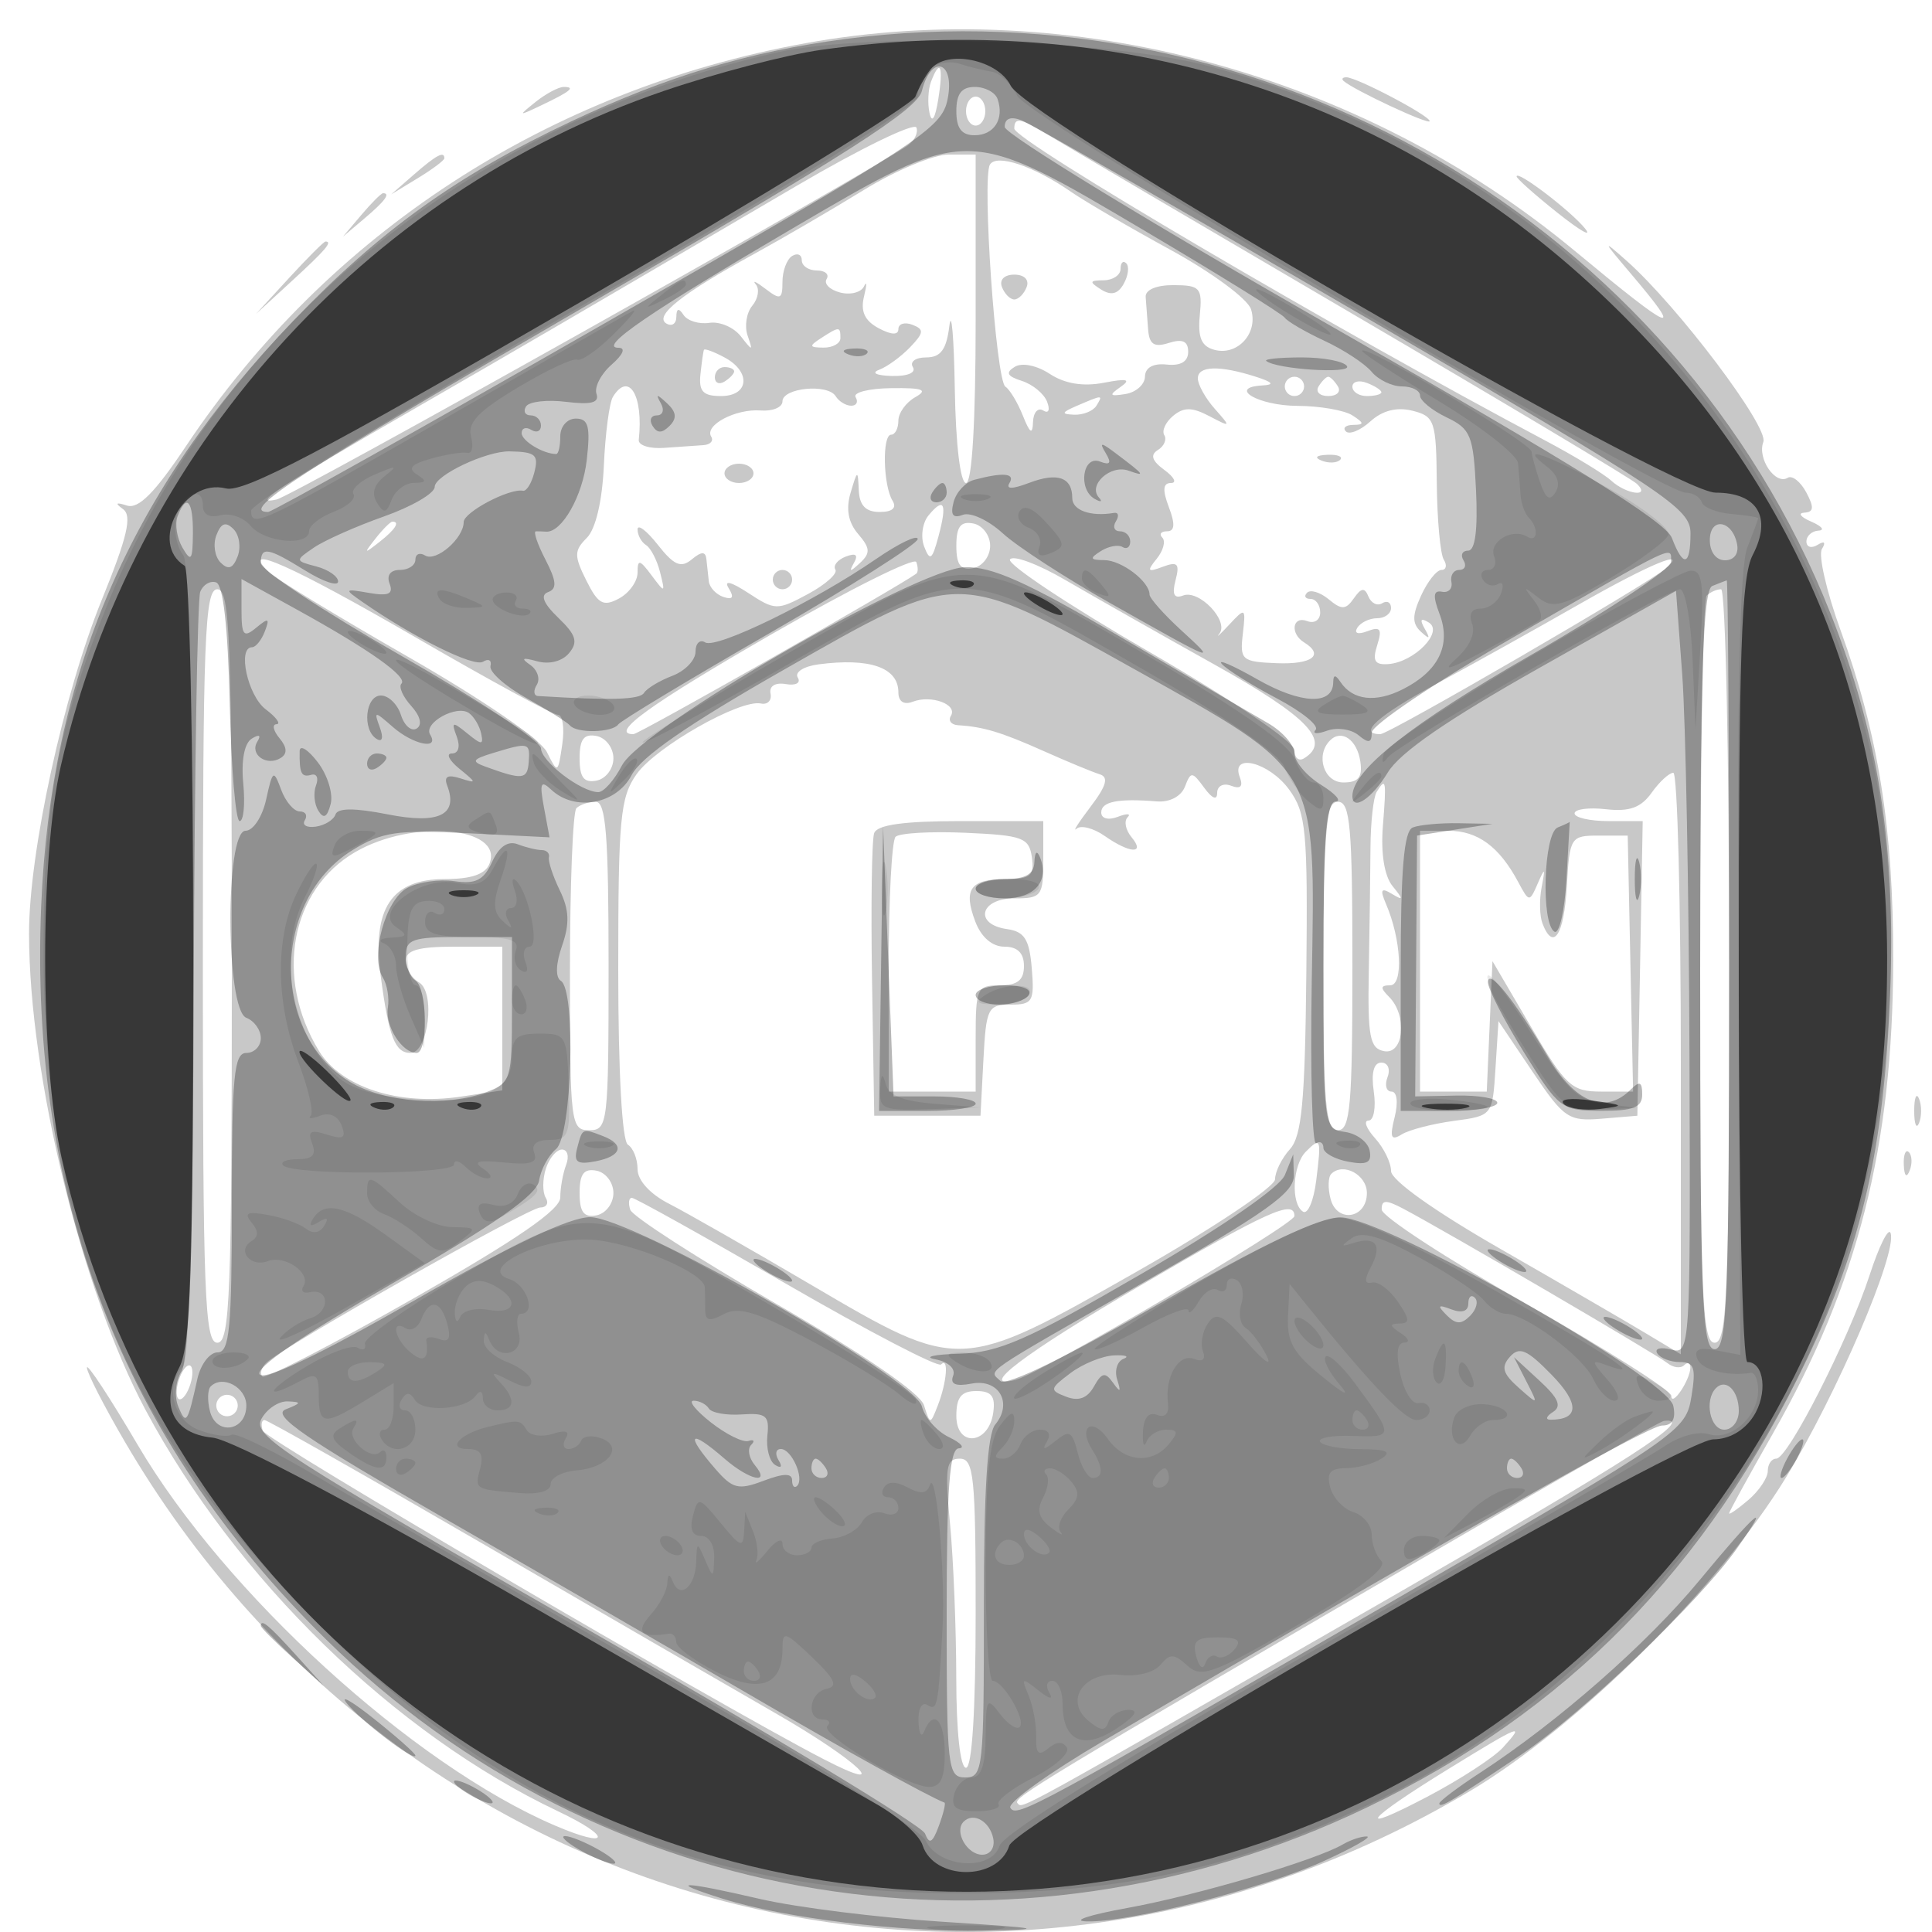 <svg xmlns="http://www.w3.org/2000/svg" width="200" height="200" viewBox="0 0 200 200" version="1.1">
	<path fill-opacity="0.216" d="M 83.334 4.481 C 56.748 9.305, 33.960 24.134, 19.255 46.180 C 16.041 50.999, 14.340 52.714, 13.150 52.336 C 11.985 51.965, 11.865 52.075, 12.742 52.710 C 13.695 53.399, 13.184 55.577, 10.552 62.054 C 6.573 71.846, 2.997 88.241, 3.006 96.657 C 3.021 111.391, 8.446 133.571, 15.062 145.950 C 24.448 163.510, 40.862 179.482, 57.762 187.500 C 63.445 190.196, 63.176 191.433, 57.441 188.975 C 42.725 182.666, 23.272 164.918, 14.250 149.567 C 11.362 144.654, 9 141.061, 9 141.583 C 9 142.105, 10.762 145.547, 12.915 149.232 C 41.830 198.712, 103.099 214.618, 152.203 185.392 C 163.317 178.778, 177.973 164.237, 184.844 153.009 C 190.144 144.348, 196.411 129.730, 195.716 127.651 C 195.504 127.018, 194.525 128.975, 193.542 132 C 191.383 138.641, 185.096 151, 183.876 151 C 183.394 151, 183 151.575, 183 152.278 C 183 152.981, 182.100 154.326, 181 155.268 C 179.900 156.210, 179 156.837, 179 156.661 C 179 156.485, 181.033 152.777, 183.518 148.421 C 192.317 132.995, 195.959 118.654, 195.984 99.338 C 196.002 85.760, 194.446 76.029, 190.532 65.237 C 189.083 61.243, 188.215 57.461, 188.603 56.833 C 189.038 56.130, 188.865 55.965, 188.155 56.405 C 187.520 56.797, 187 56.641, 187 56.059 C 187 55.477, 187.563 54.968, 188.250 54.930 C 188.938 54.891, 188.600 54.473, 187.500 54 C 186.400 53.527, 186.078 53.109, 186.785 53.070 C 187.765 53.017, 187.812 52.518, 186.985 50.972 C 186.388 49.857, 185.523 49.177, 185.063 49.461 C 183.791 50.247, 181.888 47.455, 182.540 45.757 C 183.132 44.215, 173.705 31.719, 168.390 27 C 165.838 24.735, 165.875 24.855, 168.787 28.285 C 174.480 34.991, 173.333 34.529, 163 25.953 C 140.865 7.584, 110.838 -0.510, 83.334 4.481 M 96.384 8.442 C 96.080 9.234, 96.007 10.697, 96.223 11.692 C 96.467 12.821, 96.809 12.279, 97.134 10.250 C 97.678 6.844, 97.325 5.991, 96.384 8.442 M 139.083 8.377 C 140.106 9.303, 148 12.989, 148 12.541 C 148 11.972, 140.453 8, 139.373 8 C 138.985 8, 138.854 8.170, 139.083 8.377 M 55.441 10.555 C 53.611 12.022, 53.643 12.042, 56 10.920 C 59.061 9.462, 59.628 9, 58.358 9 C 57.821 9, 56.509 9.700, 55.441 10.555 M 100 11.500 C 100 12.325, 100.450 13, 101 13 C 101.550 13, 102 12.325, 102 11.500 C 102 10.675, 101.550 10, 101 10 C 100.450 10, 100 10.675, 100 11.500 M 82.500 19.219 C 57.807 33.692, 54.241 35.772, 43.500 41.971 C 28.479 50.639, 25.962 52.288, 28.627 51.712 C 30.278 51.355, 87.632 19.193, 93.872 15.126 C 94.626 14.634, 95.076 13.771, 94.872 13.208 C 94.667 12.646, 89.100 15.350, 82.500 19.219 M 105 13.310 C 105 14.555, 138.414 34.187, 159.965 45.605 C 162.971 47.197, 166.041 49.063, 166.787 49.750 C 168.351 51.192, 170.941 51.520, 169.450 50.087 C 168.927 49.585, 155.675 41.664, 140 32.485 C 124.325 23.306, 110.037 14.905, 108.250 13.817 C 105.617 12.213, 105 12.116, 105 13.310 M 42.861 18.059 L 40.500 20.119 43.250 18.444 C 44.763 17.523, 46 16.597, 46 16.385 C 46 15.604, 45.165 16.050, 42.861 18.059 M 89.441 19.657 C 86.174 21.668, 81.025 24.670, 78 26.329 C 70.634 30.368, 67.695 32.694, 68.966 33.479 C 69.535 33.831, 70.007 33.529, 70.015 32.809 C 70.026 31.911, 70.261 31.848, 70.765 32.608 C 71.169 33.218, 72.371 33.583, 73.435 33.420 C 74.499 33.256, 75.962 33.883, 76.687 34.811 C 77.913 36.382, 77.962 36.377, 77.391 34.737 C 77.053 33.768, 77.273 32.376, 77.879 31.645 C 78.486 30.914, 78.649 29.922, 78.241 29.441 C 77.834 28.960, 78.287 29.169, 79.250 29.905 C 80.784 31.080, 81 30.990, 81 29.181 C 81 28.047, 81.450 26.840, 82 26.500 C 82.550 26.160, 83 26.359, 83 26.941 C 83 27.523, 83.702 28, 84.559 28 C 85.416 28, 85.872 28.399, 85.570 28.886 C 85.269 29.374, 85.896 30.001, 86.963 30.280 C 88.031 30.559, 89.147 30.273, 89.443 29.644 C 89.739 29.015, 89.739 29.485, 89.443 30.689 C 89.064 32.229, 89.511 33.203, 90.952 33.974 C 92.261 34.675, 93 34.708, 93 34.067 C 93 33.514, 93.655 33.314, 94.455 33.621 C 95.687 34.094, 95.648 34.452, 94.205 35.953 C 93.267 36.928, 91.825 37.977, 91 38.284 C 90.154 38.599, 90.725 38.877, 92.309 38.921 C 93.943 38.967, 94.860 38.582, 94.500 38 C 94.160 37.450, 94.780 37, 95.878 37 C 97.380 37, 97.973 36.196, 98.277 33.750 C 98.498 31.962, 98.752 34.888, 98.840 40.250 C 98.934 45.977, 99.413 50, 100 50 C 100.627 50, 101 43.667, 101 33 L 101 16 98.191 16 C 96.646 16, 92.709 17.645, 89.441 19.657 M 102.480 17.033 C 101.634 18.402, 103.094 39.395, 104.079 40.028 C 104.531 40.319, 105.344 41.669, 105.887 43.028 C 106.622 44.870, 106.889 45.039, 106.937 43.691 C 106.971 42.696, 107.445 42.157, 107.989 42.493 C 108.550 42.840, 108.726 42.450, 108.396 41.590 C 108.077 40.757, 106.897 39.785, 105.775 39.429 C 104.256 38.947, 104.068 38.576, 105.036 37.978 C 105.792 37.511, 107.317 37.817, 108.680 38.710 C 110.226 39.723, 112.125 40.034, 114.262 39.624 C 116.688 39.159, 117.124 39.267, 116 40.055 C 114.758 40.926, 114.844 41.053, 116.500 40.790 C 117.600 40.615, 118.512 39.804, 118.527 38.986 C 118.544 38.051, 119.378 37.588, 120.777 37.738 C 122.224 37.893, 123 37.433, 123 36.421 C 123 35.320, 122.415 35.051, 121 35.500 C 119.463 35.988, 118.965 35.657, 118.850 34.067 C 118.767 32.930, 118.655 31.438, 118.600 30.750 C 118.540 30.002, 119.706 29.506, 121.500 29.516 C 124.250 29.530, 124.475 29.790, 124.203 32.637 C 123.982 34.957, 124.369 35.863, 125.733 36.220 C 128.137 36.848, 130.281 34.460, 129.506 32.017 C 129.166 30.948, 125.442 28.196, 121.195 25.877 C 116.963 23.566, 112.321 20.859, 110.881 19.862 C 107.026 17.195, 103.180 15.900, 102.480 17.033 M 157 18.265 C 157 18.485, 158.912 20.185, 161.250 22.043 C 163.588 23.900, 164.865 24.630, 164.089 23.663 C 162.627 21.843, 157 17.558, 157 18.265 M 37.405 22.250 L 35.500 24.500 37.750 22.595 C 39.864 20.805, 40.455 20, 39.655 20 C 39.465 20, 38.453 21.012, 37.405 22.250 M 29.946 28.750 L 26.500 32.500 30.250 29.054 C 33.740 25.846, 34.460 25, 33.696 25 C 33.529 25, 31.842 26.688, 29.946 28.750 M 116 27.833 C 116 28.475, 115.213 29.007, 114.250 29.015 C 112.770 29.028, 112.729 29.176, 113.986 29.970 C 115.023 30.626, 115.730 30.447, 116.327 29.380 C 116.798 28.538, 116.917 27.584, 116.592 27.258 C 116.266 26.933, 116 27.192, 116 27.833 M 103.721 29.714 C 103.992 30.421, 104.568 31, 105 31 C 105.432 31, 106.008 30.421, 106.279 29.714 C 106.567 28.965, 106.034 28.429, 105 28.429 C 103.966 28.429, 103.433 28.965, 103.721 29.714 M 85 35 C 83.718 35.828, 83.754 35.972, 85.250 35.985 C 86.213 35.993, 87 35.550, 87 35 C 87 33.780, 86.887 33.780, 85 35 M 72.872 36.215 C 72.802 36.372, 72.639 37.513, 72.509 38.750 C 72.324 40.515, 72.782 41, 74.637 41 C 77.553 41, 77.781 38.488, 75 37 C 73.900 36.411, 72.943 36.058, 72.872 36.215 M 74 39.059 C 74 39.641, 74.450 39.840, 75 39.500 C 75.550 39.160, 76 38.684, 76 38.441 C 76 38.198, 75.550 38, 75 38 C 74.450 38, 74 38.477, 74 39.059 M 124 39.171 C 124 39.815, 124.787 41.231, 125.750 42.317 C 127.451 44.236, 127.435 44.257, 125.186 43.076 C 123.403 42.140, 122.545 42.132, 121.447 43.044 C 120.663 43.694, 120.249 44.595, 120.527 45.044 C 120.805 45.494, 120.507 46.187, 119.865 46.584 C 119.044 47.091, 119.244 47.705, 120.540 48.653 C 121.553 49.394, 121.857 50, 121.216 50 C 120.385 50, 120.323 50.719, 121 52.500 C 121.670 54.262, 121.613 55, 120.809 55 C 120.181 55, 119.963 55.296, 120.325 55.658 C 120.687 56.020, 120.424 57.004, 119.741 57.845 C 118.692 59.138, 118.790 59.266, 120.371 58.672 C 121.906 58.096, 122.143 58.345, 121.693 60.064 C 121.308 61.540, 121.540 62.007, 122.479 61.646 C 124.132 61.012, 127.244 64.274, 126.236 65.585 C 125.831 66.111, 126.284 65.700, 127.242 64.670 C 128.927 62.860, 128.974 62.892, 128.653 65.649 C 128.342 68.325, 128.558 68.509, 132.161 68.654 C 135.832 68.801, 137.130 67.816, 135 66.500 C 133.508 65.578, 133.792 63.706, 135.333 64.298 C 136.067 64.579, 136.667 64.177, 136.667 63.405 C 136.667 62.632, 136.217 62, 135.667 62 C 135.117 62, 134.956 61.711, 135.309 61.357 C 135.663 61.004, 136.672 61.313, 137.552 62.043 C 138.889 63.153, 139.317 63.135, 140.152 61.936 C 140.919 60.835, 141.271 60.793, 141.662 61.756 C 141.942 62.447, 142.582 62.758, 143.085 62.447 C 143.588 62.136, 144 62.359, 144 62.941 C 144 63.523, 143.352 64, 142.559 64 C 141.766 64, 140.843 64.445, 140.507 64.989 C 140.148 65.570, 140.583 65.714, 141.563 65.337 C 142.896 64.826, 143.097 65.118, 142.567 66.790 C 142.051 68.414, 142.311 68.852, 143.726 68.746 C 146.412 68.543, 149.468 65.407, 147.914 64.447 C 147.068 63.924, 146.938 64.124, 147.492 65.095 C 148.092 66.147, 147.993 66.224, 147.099 65.402 C 146.173 64.551, 146.176 63.708, 147.113 61.652 C 147.777 60.193, 148.725 59, 149.220 59 C 149.714 59, 149.822 58.520, 149.459 57.934 C 149.097 57.347, 148.771 53.778, 148.736 50.001 C 148.677 43.569, 148.517 43.096, 146.219 42.519 C 144.607 42.114, 143.117 42.489, 141.876 43.612 C 140.838 44.552, 139.690 45.024, 139.327 44.661 C 138.964 44.297, 139.304 43.993, 140.083 43.985 C 141.250 43.972, 141.235 43.798, 140 43 C 139.175 42.467, 136.614 42.024, 134.309 42.015 C 130.263 42.001, 127.017 40.103, 130.691 39.900 C 131.972 39.830, 131.771 39.567, 130 39 C 126.246 37.798, 124 37.862, 124 39.171 M 133 40 C 133 40.550, 133.450 41, 134 41 C 134.550 41, 135 40.550, 135 40 C 135 39.450, 134.550 39, 134 39 C 133.450 39, 133 39.450, 133 40 M 136.500 40 C 136.160 40.550, 136.610 41, 137.500 41 C 138.390 41, 138.840 40.550, 138.500 40 C 138.160 39.450, 137.710 39, 137.500 39 C 137.290 39, 136.840 39.450, 136.500 40 M 140 40.031 C 140 40.564, 140.675 41, 141.500 41 C 142.325 41, 143 40.823, 143 40.607 C 143 40.391, 142.325 39.955, 141.500 39.638 C 140.675 39.322, 140 39.499, 140 40.031 M 63.449 41.082 C 63.081 41.677, 62.660 44.869, 62.512 48.175 C 62.347 51.871, 61.666 54.762, 60.744 55.684 C 59.427 57.001, 59.421 57.537, 60.694 60.089 C 61.912 62.529, 62.452 62.829, 64.072 61.962 C 65.132 61.394, 66 60.184, 66 59.274 C 66 57.864, 66.215 57.906, 67.450 59.559 C 68.849 61.432, 68.880 61.420, 68.330 59.234 C 68.016 57.988, 67.363 56.724, 66.879 56.425 C 66.396 56.127, 66 55.398, 66 54.806 C 66 54.214, 66.946 54.933, 68.102 56.403 C 69.767 58.520, 70.495 58.834, 71.602 57.915 C 72.618 57.073, 73.034 57.062, 73.125 57.878 C 73.194 58.495, 73.306 59.525, 73.375 60.167 C 73.444 60.808, 74.125 61.542, 74.889 61.796 C 75.856 62.119, 76.020 61.840, 75.428 60.880 C 74.900 60.023, 75.671 60.215, 77.460 61.385 C 80.238 63.202, 80.462 63.206, 83.642 61.493 C 85.457 60.516, 86.733 59.377, 86.477 58.963 C 86.221 58.549, 86.707 57.943, 87.558 57.616 C 88.594 57.219, 88.873 57.431, 88.405 58.261 C 87.853 59.241, 87.984 59.243, 89.030 58.274 C 90.124 57.259, 90.090 56.741, 88.832 55.274 C 87.804 54.075, 87.553 52.690, 88.056 51 C 88.767 48.614, 88.805 48.603, 88.900 50.750 C 88.970 52.323, 89.620 53, 91.059 53 C 92.380 53, 92.858 52.579, 92.393 51.827 C 91.418 50.249, 91.308 45, 92.250 45 C 92.662 45, 93 44.347, 93 43.550 C 93 42.752, 93.787 41.656, 94.750 41.114 C 96.106 40.350, 95.547 40.140, 92.264 40.182 C 89.934 40.211, 88.273 40.632, 88.573 41.118 C 88.873 41.603, 88.668 42, 88.118 42 C 87.568 42, 86.844 41.557, 86.509 41.015 C 85.690 39.690, 81 40.146, 81 41.551 C 81 42.164, 79.987 42.587, 78.750 42.492 C 76.160 42.292, 72.893 44.018, 73.624 45.200 C 73.896 45.640, 73.529 46.037, 72.809 46.081 C 72.089 46.126, 70.265 46.253, 68.756 46.364 C 67.247 46.475, 66.063 46.101, 66.125 45.533 C 66.624 40.945, 65.100 38.411, 63.449 41.082 M 111.500 42 C 109.870 42.701, 109.812 42.872, 111.191 42.930 C 112.121 42.968, 113.160 42.550, 113.500 42 C 114.211 40.850, 114.176 40.850, 111.500 42 M 136.813 47.683 C 137.534 47.972, 138.397 47.936, 138.729 47.604 C 139.061 47.272, 138.471 47.036, 137.417 47.079 C 136.252 47.127, 136.015 47.364, 136.813 47.683 M 75 49 C 75 49.550, 75.675 50, 76.500 50 C 77.325 50, 78 49.550, 78 49 C 78 48.450, 77.325 48, 76.500 48 C 75.675 48, 75 48.450, 75 49 M 96.125 53.349 C 95.487 54.118, 95.283 55.574, 95.671 56.585 C 96.267 58.137, 96.498 57.970, 97.155 55.512 C 98.068 52.098, 97.738 51.406, 96.125 53.349 M 38.872 55.750 C 37.629 57.336, 37.664 57.371, 39.250 56.128 C 40.916 54.821, 41.445 54, 40.622 54 C 40.415 54, 39.627 54.788, 38.872 55.750 M 99 56.500 C 99 58.482, 99.439 59.062, 100.750 58.810 C 101.713 58.624, 102.500 57.585, 102.500 56.500 C 102.500 55.415, 101.713 54.376, 100.750 54.190 C 99.439 53.938, 99 54.518, 99 56.500 M 80.013 65.579 C 67.304 72.898, 63.006 76, 65.575 76 C 66.135 76, 92.987 60.764, 94.854 59.386 C 95.049 59.243, 95.049 58.700, 94.854 58.181 C 94.659 57.662, 87.981 60.991, 80.013 65.579 M 104.552 57.916 C 104.247 58.410, 110.748 62.722, 118.999 67.499 C 127.563 72.458, 134 76.815, 134 77.652 C 134 78.458, 134.450 78.840, 135 78.500 C 137.840 76.745, 135.415 74.208, 125.718 68.792 C 120.098 65.653, 113.161 61.720, 110.303 60.052 C 107.444 58.384, 104.856 57.423, 104.552 57.916 M 27.806 59.206 C 28.469 59.869, 34.967 63.824, 42.245 67.994 C 49.971 72.421, 55.953 76.526, 56.616 77.857 C 57.733 80.097, 57.761 80.084, 58.203 77.069 C 58.451 75.381, 58.250 74, 57.758 74 C 57.265 74, 50.651 70.400, 43.061 66 C 30.238 58.567, 24.701 56.101, 27.806 59.206 M 163.476 62.555 C 159.089 65.060, 152.463 68.755, 148.750 70.765 C 142.641 74.074, 140.485 76, 142.891 76 C 143.803 76, 170.729 60.371, 172.450 58.843 C 174.877 56.689, 170.781 58.383, 163.476 62.555 M 80 60 C 80 60.550, 80.450 61, 81 61 C 81.550 61, 82 60.550, 82 60 C 82 59.450, 81.550 59, 81 59 C 80.450 59, 80 59.450, 80 60 M 21 100 C 21 134, 21.192 139, 22.500 139 C 23.808 139, 24 134, 24 100 C 24 66, 23.808 61, 22.500 61 C 21.192 61, 21 66, 21 100 M 176.667 61.667 C 176.300 62.033, 176 79.583, 176 100.667 C 176 134.074, 176.193 139, 177.500 139 C 178.808 139, 179 134, 179 100 C 179 78.550, 178.625 61, 178.167 61 C 177.708 61, 177.033 61.300, 176.667 61.667 M 84.733 68.773 C 83.211 68.973, 82.244 69.586, 82.583 70.135 C 82.930 70.695, 82.388 70.995, 81.350 70.817 C 80.249 70.628, 79.608 71.025, 79.766 71.797 C 79.912 72.511, 79.462 72.974, 78.766 72.826 C 76.609 72.369, 67.921 77.302, 65.910 80.127 C 64.205 82.521, 64 84.688, 64 100.345 C 64 110.958, 64.395 118.126, 65 118.500 C 65.550 118.840, 66 119.980, 66 121.033 C 66 122.187, 67.292 123.608, 69.250 124.607 C 71.037 125.519, 77.688 129.314, 84.028 133.040 C 99.362 142.051, 99.361 142.051, 117.743 131.599 C 125.577 127.144, 131.989 122.860, 131.993 122.079 C 131.997 121.297, 132.689 119.896, 133.531 118.966 C 134.759 117.609, 135.095 114.020, 135.231 100.840 C 135.384 85.970, 135.214 84.152, 133.450 81.735 C 131.376 78.893, 127.357 77.881, 128.342 80.449 C 128.714 81.418, 128.418 81.714, 127.449 81.342 C 126.642 81.032, 126 81.361, 126 82.084 C 126 82.883, 125.485 82.678, 124.661 81.551 C 123.415 79.848, 123.276 79.839, 122.665 81.432 C 122.277 82.441, 121.082 83.069, 119.754 82.961 C 115.726 82.635, 114 82.978, 114 84.107 C 114 84.743, 114.732 84.933, 115.720 84.554 C 116.665 84.191, 117.119 84.214, 116.728 84.605 C 116.337 84.996, 116.519 85.920, 117.131 86.658 C 118.611 88.441, 116.972 88.369, 114.354 86.535 C 113.204 85.730, 111.895 85.392, 111.445 85.785 C 110.996 86.178, 111.644 85.161, 112.886 83.524 C 114.555 81.323, 114.799 80.443, 113.822 80.145 C 113.095 79.923, 110.495 78.846, 108.044 77.752 C 103.662 75.796, 101.785 75.228, 99.191 75.077 C 98.471 75.034, 98.131 74.597, 98.435 74.105 C 99.162 72.928, 96.414 71.904, 94.500 72.638 C 93.565 72.997, 93 72.631, 93 71.666 C 93 69.107, 90.050 68.074, 84.733 68.773 M 60 78.500 C 60 80.482, 60.439 81.062, 61.750 80.810 C 62.712 80.624, 63.500 79.585, 63.500 78.500 C 63.500 77.415, 62.712 76.376, 61.750 76.190 C 60.439 75.938, 60 76.518, 60 78.500 M 137.688 76.646 C 136.147 78.186, 137.040 81, 139.070 81 C 140.625 81, 141.060 80.461, 140.820 78.828 C 140.488 76.573, 138.880 75.453, 137.688 76.646 M 170.971 82.070 C 169.876 83.611, 168.670 84.046, 166.250 83.771 C 164.463 83.568, 163 83.761, 163 84.201 C 163 84.640, 164.587 85, 166.526 85 L 170.052 85 169.776 100.250 L 169.500 115.500 165.815 115.807 C 162.367 116.093, 161.903 115.777, 158.625 110.910 L 155.122 105.707 154.811 110.604 C 154.500 115.495, 154.496 115.501, 150.500 116.035 C 148.300 116.329, 145.872 116.959, 145.104 117.434 C 143.993 118.122, 143.844 117.759, 144.373 115.649 C 144.756 114.123, 144.619 113, 144.050 113 C 143.507 113, 143.322 112.325, 143.638 111.500 C 143.956 110.672, 143.668 110, 142.993 110 C 142.206 110, 141.929 111.065, 142.213 113 C 142.455 114.650, 142.212 116, 141.672 116 C 141.132 116, 141.435 116.823, 142.345 117.829 C 143.255 118.835, 144 120.362, 144 121.223 C 144 122.169, 148.455 125.345, 155.250 129.244 C 161.438 132.795, 168.188 136.712, 170.250 137.949 L 174 140.198 174 110.099 C 174 93.544, 173.649 80, 173.221 80 C 172.792 80, 171.780 80.932, 170.971 82.070 M 142.509 81.986 C 142.174 82.528, 141.887 85.115, 141.872 87.736 C 141.856 90.356, 141.778 96.096, 141.698 100.491 C 141.572 107.332, 141.800 108.530, 143.276 108.815 C 145.329 109.210, 145.712 105.112, 143.800 103.200 C 142.867 102.267, 142.891 102, 143.909 102 C 145.299 102, 145.058 97.253, 143.482 93.586 C 142.837 92.083, 142.965 91.856, 144.080 92.528 C 145.286 93.255, 145.296 93.132, 144.147 91.716 C 143.308 90.681, 142.931 88.331, 143.155 85.524 C 143.535 80.736, 143.477 80.418, 142.509 81.986 M 59.667 83.667 C 59.300 84.033, 59 91.683, 59 100.667 C 59 116.333, 59.082 117, 61 117 C 62.922 117, 63 116.333, 63 100 C 63 86.500, 62.725 83, 61.667 83 C 60.933 83, 60.033 83.300, 59.667 83.667 M 137 100 C 137 114.444, 137.225 117, 138.500 117 C 139.775 117, 140 114.444, 140 100 C 140 85.556, 139.775 83, 138.500 83 C 137.225 83, 137 85.556, 137 100 M 90.492 86.250 C 90.247 86.938, 90.149 93.800, 90.273 101.500 L 90.500 115.500 96 115.500 L 101.500 115.500 101.800 109.750 C 102.081 104.357, 102.255 104, 104.610 104 C 106.900 104, 107.093 103.670, 106.810 100.250 C 106.561 97.238, 106.057 96.437, 104.250 96.180 C 100.799 95.690, 101.434 93, 105 93 C 107.833 93, 108 92.778, 108 89 L 108 85 99.469 85 C 93.548 85, 90.801 85.382, 90.492 86.250 M 36.789 88.197 C 30.061 92.097, 28.395 101.187, 33.014 108.783 C 35.305 112.551, 41.285 114.484, 47.679 113.525 L 52 112.877 52 105.439 L 52 98 47 98 C 43.298 98, 42 98.377, 42 99.450 C 42 100.248, 42.619 101.260, 43.376 101.700 C 45.101 102.703, 44.340 109, 42.493 109 C 40.889 109, 40.246 107.338, 39.410 101.030 C 38.486 94.071, 40.521 91, 46.054 91 C 48.807 91, 50.255 90.499, 50.677 89.399 C 52.145 85.574, 42.721 84.758, 36.789 88.197 M 92.708 86.626 C 92.318 87.015, 92 93.108, 92 100.167 L 92 113 96.500 113 L 101 113 101 107.500 C 101 102.300, 101.136 102, 103.500 102 C 105.333 102, 106 101.467, 106 100 C 106 98.659, 105.333 98, 103.975 98 C 102.718 98, 101.578 97.020, 100.968 95.416 C 99.689 92.052, 100.442 91, 104.129 91 C 106.679 91, 107.090 90.656, 106.820 88.750 C 106.530 86.714, 105.877 86.472, 99.958 86.209 C 96.359 86.049, 93.097 86.237, 92.708 86.626 M 147 99.500 L 147 113 150.454 113 L 153.909 113 154.204 106.250 L 154.500 99.500 158.458 106.250 C 162.084 112.434, 162.694 113, 165.737 113 L 169.058 113 168.779 99.750 L 168.500 86.500 165.500 86.500 C 162.586 86.500, 162.491 86.651, 162.198 91.750 C 161.906 96.815, 160.794 98.511, 159.675 95.596 C 159.379 94.825, 159.340 93.137, 159.589 91.846 C 159.984 89.796, 159.932 89.749, 159.178 91.478 C 158.331 93.417, 158.292 93.414, 157.164 91.306 C 155.198 87.632, 152.972 86, 149.929 86 L 147 86 147 99.500 M 198.158 115 C 198.158 116.375, 198.385 116.938, 198.662 116.250 C 198.940 115.563, 198.940 114.438, 198.662 113.750 C 198.385 113.063, 198.158 113.625, 198.158 115 M 135.183 119.217 C 133.795 120.605, 133.606 124.638, 134.892 125.433 C 135.382 125.736, 135.993 124.300, 136.250 122.242 C 136.799 117.839, 136.737 117.663, 135.183 119.217 M 56.503 120.991 C 56.155 122.086, 56.152 123.436, 56.494 123.991 C 56.837 124.546, 56.582 125, 55.926 125 C 54.722 125, 29.293 139.408, 27.567 141.069 C 27.053 141.563, 26.872 142.205, 27.163 142.497 C 27.455 142.788, 34.512 139.141, 42.847 134.391 C 53.554 128.289, 58 125.229, 58 123.960 C 58 122.972, 58.273 121.452, 58.607 120.582 C 58.941 119.712, 58.746 119, 58.174 119 C 57.603 119, 56.850 119.896, 56.503 120.991 M 197.079 120.583 C 197.127 121.748, 197.364 121.985, 197.683 121.188 C 197.972 120.466, 197.936 119.603, 197.604 119.271 C 197.272 118.939, 197.036 119.529, 197.079 120.583 M 60 123.500 C 60 125.482, 60.439 126.062, 61.750 125.810 C 62.712 125.624, 63.500 124.585, 63.500 123.500 C 63.500 122.415, 62.712 121.376, 61.750 121.190 C 60.439 120.938, 60 121.518, 60 123.500 M 137.810 121.523 C 137.484 121.849, 137.452 123.012, 137.738 124.106 C 138.404 126.654, 141.500 126.155, 141.500 123.500 C 141.500 121.608, 139.042 120.291, 137.810 121.523 M 65.246 125.237 C 65.472 125.917, 72.261 130.291, 80.331 134.956 C 89.503 140.259, 95.247 144.200, 95.650 145.470 C 96.293 147.491, 96.299 147.491, 97.078 145.500 C 98.018 143.094, 98.230 140.436, 97.417 141.250 C 97.096 141.571, 89.893 137.821, 81.410 132.917 C 72.927 128.012, 65.727 124, 65.410 124 C 65.093 124, 65.019 124.557, 65.246 125.237 M 143.034 125.215 C 143.052 125.922, 149.802 130.324, 158.034 134.997 C 166.265 139.670, 173.007 143.945, 173.015 144.497 C 173.034 145.724, 174.963 142.870, 174.985 141.583 C 174.993 141.079, 174.704 140.963, 174.342 141.325 C 173.980 141.687, 173.193 141.583, 172.592 141.094 C 171.511 140.215, 149.590 127.405, 145.250 125.116 C 143.468 124.176, 143.007 124.197, 143.034 125.215 M 118 133.111 C 106.037 140.107, 101.052 143.879, 105.135 142.846 C 107.758 142.182, 134 126.762, 134 125.885 C 134 124.120, 131.261 125.357, 118 133.111 M 18.600 142.600 C 18.244 143.527, 18.178 144.511, 18.453 144.786 C 18.728 145.061, 19.244 144.527, 19.600 143.600 C 19.956 142.673, 20.022 141.689, 19.747 141.414 C 19.472 141.139, 18.956 141.673, 18.600 142.600 M 22.553 144.915 C 22.231 145.436, 22.394 146.125, 22.915 146.447 C 23.436 146.769, 24.125 146.606, 24.447 146.085 C 24.769 145.564, 24.606 144.875, 24.085 144.553 C 23.564 144.231, 22.875 144.394, 22.553 144.915 M 99 146.573 C 99 149.856, 102.345 149.564, 102.820 146.240 C 103.062 144.539, 102.641 144, 101.070 144 C 99.513 144, 99 144.638, 99 146.573 M 27.202 148.107 C 27.517 149.051, 74.128 176.347, 85.250 182.101 C 92.693 185.951, 88.797 182.239, 80.250 177.336 C 75.438 174.575, 61.696 166.620, 49.712 159.658 C 37.729 152.696, 27.679 147, 27.379 147 C 27.079 147, 26.999 147.498, 27.202 148.107 M 148.500 160.593 C 107.872 184.286, 104.805 186.138, 105.328 186.662 C 105.910 187.243, 104.349 188.104, 143.750 165.474 C 169.017 150.962, 175.651 146.683, 172.250 147.090 C 171.838 147.139, 161.150 153.215, 148.500 160.593 M 98.348 157.750 C 98.699 161.463, 98.989 168.662, 98.993 173.750 C 98.997 179.245, 99.406 183, 100 183 C 100.625 183, 101 177, 101 167 C 101 152.819, 100.813 151, 99.355 151 C 97.929 151, 97.795 151.894, 98.348 157.750 M 150.021 183.076 C 141.317 188.425, 140.049 190.033, 147.694 186.027 C 151.101 184.242, 154.658 181.930, 155.599 180.890 C 157.928 178.317, 157.476 178.494, 150.021 183.076" stroke="none" fill="black" fill-rule="evenodd"/>
	<path fill-opacity="0.285" d="M 87.472 4.042 C 77.540 5.341, 69.028 7.901, 59.148 12.559 C 47.316 18.139, 39.377 23.829, 30.428 33.141 C 13.444 50.814, 5.252 69.815, 4.262 93.835 C 3.017 124.020, 12.693 148.961, 33.665 169.626 C 62.249 197.791, 104.889 204.706, 141.493 187.112 C 162.210 177.155, 176.692 162.403, 187.053 140.706 C 192.772 128.729, 195.024 118.865, 195.661 103 C 196.277 87.677, 194.461 76.053, 189.491 63.495 C 173.555 23.230, 130.887 -1.635, 87.472 4.042 M 95.432 9.415 C 94.951 11.332, 87.831 15.892, 60.913 31.521 C 31.166 48.794, 24.672 53, 27.753 53 C 28.167 53, 44.019 44.112, 62.978 33.250 C 95.481 14.629, 97.488 13.314, 98.099 10.250 C 98.882 6.326, 96.402 5.550, 95.432 9.415 M 99 11.500 C 99 13.286, 99.540 14, 100.893 14 C 102.911 14, 103.986 12.304, 103.269 10.250 C 103.030 9.563, 101.971 9, 100.917 9 C 99.539 9, 99 9.703, 99 11.500 M 104.009 13.143 C 104.014 13.889, 119.356 23.245, 138.103 33.933 C 162.716 47.965, 172.433 54.010, 173.070 55.683 C 174.250 58.787, 175 58.607, 175 55.220 C 175 52.622, 172.777 51.145, 141.250 32.781 C 122.688 21.969, 106.713 12.822, 105.750 12.454 C 104.613 12.020, 104.003 12.262, 104.009 13.143 M 82.062 23.636 C 67.240 32.315, 61.862 36, 64.018 36 C 64.799 36, 64.520 36.689, 63.310 37.750 C 62.211 38.712, 61.508 40.072, 61.747 40.771 C 62.061 41.692, 61.197 41.919, 58.602 41.598 C 56.633 41.353, 54.766 41.569, 54.453 42.077 C 54.139 42.585, 54.359 43, 54.941 43 C 55.523 43, 56 43.477, 56 44.059 C 56 44.641, 55.550 44.840, 55 44.500 C 54.450 44.160, 54 44.310, 54 44.834 C 54 45.645, 56.241 47, 57.582 47 C 57.812 47, 58 46.175, 58 45.167 C 58 44.147, 58.715 43.333, 59.611 43.333 C 60.917 43.333, 61.131 44.144, 60.741 47.609 C 60.321 51.334, 58.164 55.144, 56.536 55.036 C 56.241 55.016, 55.763 55, 55.474 55 C 55.185 55, 55.629 56.315, 56.459 57.922 C 57.617 60.161, 57.682 60.949, 56.735 61.296 C 55.902 61.601, 56.249 62.469, 57.801 63.960 C 59.640 65.729, 59.863 66.461, 58.910 67.609 C 58.204 68.459, 56.857 68.805, 55.609 68.457 C 54.081 68.031, 53.879 68.132, 54.878 68.823 C 55.636 69.347, 55.947 70.277, 55.569 70.888 C 55.191 71.500, 55.246 72.023, 55.691 72.051 C 63.244 72.523, 66.230 72.436, 66.666 71.731 C 66.957 71.261, 68.276 70.466, 69.597 69.963 C 70.919 69.461, 72 68.337, 72 67.466 C 72 66.595, 72.452 66.161, 73.005 66.503 C 74.157 67.215, 84.307 62.261, 90.683 57.874 C 93.057 56.241, 95 55.310, 95 55.806 C 95 56.302, 88.138 60.662, 79.750 65.496 C 71.362 70.329, 64.275 74.602, 64 74.991 C 63.392 75.851, 59.695 75.931, 59 75.099 C 58.725 74.769, 56.700 73.496, 54.500 72.268 C 52.300 71.040, 50.624 69.544, 50.775 68.944 C 50.926 68.343, 50.575 68.145, 49.995 68.503 C 49.048 69.088, 42.809 65.990, 37.500 62.298 C 35.600 60.977, 35.634 60.931, 38.189 61.376 C 40.219 61.731, 40.744 61.497, 40.332 60.423 C 39.999 59.556, 40.414 59, 41.393 59 C 42.277 59, 43 58.523, 43 57.941 C 43 57.359, 43.453 57.162, 44.008 57.505 C 45.142 58.206, 48 55.730, 48 54.047 C 48 53.021, 52.726 50.526, 54.143 50.803 C 54.496 50.872, 55.017 50.045, 55.299 48.964 C 55.794 47.071, 55.460 46.778, 52.750 46.726 C 50.334 46.680, 45 49.209, 45 50.400 C 45 51.063, 42.638 52.441, 39.750 53.462 C 36.862 54.483, 33.600 55.933, 32.500 56.684 C 30.525 58.032, 30.528 58.056, 32.750 58.641 C 33.987 58.967, 35 59.667, 35 60.198 C 35 60.729, 33.484 60.226, 31.632 59.082 C 27.706 56.655, 27 56.535, 27 58.293 C 27 59.005, 33.525 63.311, 41.500 67.863 C 49.475 72.416, 56 76.732, 56 77.455 C 56 78.816, 60.161 82, 61.939 82 C 62.494 82, 63.592 80.763, 64.377 79.250 C 66.410 75.338, 94.900 58.863, 99.889 58.714 C 102.685 58.631, 106.321 60.262, 116 65.942 C 122.875 69.976, 129.738 73.987, 131.250 74.854 C 132.762 75.721, 134 77.130, 134 77.984 C 134 78.838, 135.238 80.304, 136.750 81.242 C 138.262 82.180, 138.938 82.959, 138.250 82.973 C 137.300 82.994, 137 87.067, 137 99.930 C 137 116.703, 137.021 116.864, 139.240 117.180 C 140.472 117.356, 141.618 118.229, 141.788 119.121 C 142.025 120.366, 141.506 120.628, 139.548 120.254 C 138.147 119.986, 137 119.343, 137 118.824 C 137 118.306, 136.662 118.091, 136.250 118.347 C 135.838 118.603, 135.632 111.040, 135.794 101.541 C 136.174 79.169, 136.639 79.988, 117.500 69.311 C 98.828 58.894, 99.467 58.893, 81.153 69.327 C 71.217 74.987, 66.367 78.345, 65.377 80.250 C 63.811 83.265, 59.510 84.042, 57.068 81.750 C 55.970 80.720, 55.837 81.045, 56.311 83.590 L 56.886 86.679 48.447 86.256 C 41.073 85.885, 39.562 86.107, 36.476 88.015 C 28.135 93.170, 27.970 106.963, 36.190 111.974 C 39.767 114.155, 46.212 114.630, 50.435 113.025 C 52.875 112.097, 53 111.682, 53 104.525 L 53 97 47.500 97 C 42.722 97, 42 97.255, 42 98.941 C 42 100.009, 42.450 101.160, 43 101.500 C 44.230 102.260, 44.340 109, 43.122 109 C 41.613 109, 39.841 106.201, 40.152 104.310 C 40.316 103.314, 40.079 101.908, 39.626 101.185 C 38.280 99.038, 39.895 93.127, 42.158 91.916 C 43.297 91.306, 45.494 90.992, 47.038 91.219 C 49.253 91.544, 50.080 91.121, 50.947 89.218 C 51.671 87.628, 52.579 87.008, 53.605 87.402 C 54.462 87.731, 55.577 88, 56.082 88 C 56.587 88, 56.921 88.338, 56.825 88.750 C 56.730 89.162, 57.236 90.702, 57.950 92.172 C 58.926 94.177, 58.984 95.607, 58.185 97.900 C 57.529 99.780, 57.481 101.179, 58.060 101.537 C 59.650 102.520, 59.218 117.574, 57.560 118.950 C 56.768 119.607, 55.981 121.073, 55.810 122.208 C 55.587 123.689, 51.336 126.673, 40.716 132.801 C 31.293 138.240, 26.280 141.680, 26.891 142.291 C 27.501 142.901, 33.305 140.122, 42.897 134.624 C 53.052 128.805, 58.970 126, 61.094 126 C 65.456 126, 94.702 142.683, 95.432 145.587 C 95.721 146.736, 96.979 148.168, 98.228 148.770 C 99.478 149.372, 99.938 149.895, 99.250 149.932 C 98.302 149.984, 98 154.103, 98 167 C 98 183.127, 98.099 184, 99.930 184 C 101.763 184, 101.859 183.124, 101.850 166.449 C 101.843 154.323, 102.209 148.453, 103.032 147.461 C 104.875 145.241, 103.397 142.691, 100.579 143.230 C 98.930 143.545, 98.334 143.293, 98.668 142.423 C 98.951 141.685, 98.185 140.975, 96.826 140.716 C 95.547 140.472, 96.669 140.211, 99.319 140.136 C 103.407 140.021, 106.264 138.768, 118.146 131.880 C 126.560 127.003, 132.496 122.910, 133.013 121.630 L 133.873 119.500 133.937 121.669 C 133.988 123.440, 131.203 125.435, 118.750 132.548 C 101.166 142.590, 102.366 141.767, 103.567 142.961 C 104.142 143.533, 110.448 140.466, 120 134.970 C 130.707 128.809, 136.510 126.043, 138.768 126.025 C 143.248 125.991, 172.617 142.623, 173.220 145.536 C 173.503 146.907, 173.121 147.571, 172.050 147.571 C 170.670 147.571, 150.748 158.820, 114.255 180.205 C 108.621 183.507, 104.271 186.629, 104.589 187.144 C 105.244 188.204, 106.792 187.364, 146 164.683 C 173.930 148.527, 174.512 148.125, 175.093 144.598 C 175.588 141.591, 175.392 141, 173.902 141 C 172.921 141, 171.866 140.592, 171.558 140.093 C 171.249 139.595, 171.898 139.422, 172.999 139.710 C 174.970 140.225, 174.998 139.774, 174.894 109.367 C 174.836 92.390, 174.498 74.600, 174.144 69.833 L 173.500 61.165 159.500 69.058 C 149.814 74.518, 144.932 77.882, 143.658 79.975 C 142.017 82.670, 140 84.010, 140 82.404 C 140 79.723, 146.065 74.938, 158.523 67.788 C 166.466 63.229, 172.972 58.900, 172.982 58.167 C 173.005 56.458, 173.793 56.081, 156.668 65.967 C 148.601 70.624, 142 75.067, 142 75.840 C 142 76.918, 141.680 76.980, 140.627 76.105 C 139.871 75.478, 138.409 75.270, 137.377 75.642 C 136.345 76.014, 135.812 75.973, 136.193 75.550 C 136.574 75.127, 134.774 73.668, 132.193 72.307 C 129.612 70.946, 127.050 69.347, 126.500 68.752 C 125.950 68.157, 127.603 68.869, 130.174 70.333 C 134.678 72.898, 137.983 73.029, 138.015 70.643 C 138.026 69.824, 138.239 69.812, 138.765 70.600 C 140.034 72.500, 142.401 72.776, 145.220 71.352 C 148.922 69.484, 150.246 66.778, 149.028 63.575 C 148.308 61.680, 148.373 61.081, 149.278 61.259 C 149.950 61.392, 150.387 60.938, 150.250 60.250 C 150.112 59.563, 150.477 59, 151.059 59 C 151.641 59, 151.840 58.550, 151.500 58 C 151.160 57.450, 151.380 57, 151.989 57 C 152.711 57, 152.992 54.834, 152.798 50.759 C 152.526 45.068, 152.258 44.403, 149.750 43.205 C 148.238 42.482, 147 41.465, 147 40.945 C 147 40.425, 146.155 40, 145.122 40 C 144.090 40, 142.678 39.317, 141.985 38.482 C 141.292 37.646, 139.099 36.207, 137.112 35.284 C 135.126 34.360, 133.271 33.279, 132.991 32.882 C 132.710 32.485, 126.276 28.490, 118.691 24.005 C 99.943 12.916, 100.363 12.920, 82.062 23.636 M 87.813 36.683 C 88.534 36.972, 89.397 36.936, 89.729 36.604 C 90.061 36.272, 89.471 36.036, 88.417 36.079 C 87.252 36.127, 87.015 36.364, 87.813 36.683 M 131.083 37.362 C 132.071 38.221, 139.953 38.733, 139.441 37.905 C 139.134 37.407, 137.034 37, 134.774 37 C 132.515 37, 130.854 37.163, 131.083 37.362 M 68.412 41.750 C 68.800 42.438, 68.615 43, 68 43 C 67.385 43, 67.184 43.489, 67.554 44.087 C 68.038 44.870, 68.530 44.870, 69.313 44.087 C 70.096 43.304, 70.023 42.650, 69.053 41.750 C 67.976 40.750, 67.848 40.750, 68.412 41.750 M 114.472 46.920 C 115.089 47.944, 114.921 48.184, 113.869 47.780 C 112.076 47.092, 111.566 50.639, 113.314 51.641 C 113.966 52.015, 114.166 51.952, 113.759 51.502 C 112.590 50.212, 114.965 48.054, 116.823 48.719 C 118.635 49.367, 118.514 49.200, 115.558 46.967 C 113.946 45.749, 113.761 45.741, 114.472 46.920 M 100.853 49.670 C 99.947 49.910, 98.985 50.949, 98.716 51.979 C 98.368 53.309, 98.644 53.690, 99.673 53.295 C 100.468 52.990, 102.330 53.852, 103.810 55.212 C 105.289 56.571, 110.325 59.840, 115 62.476 C 126.051 68.706, 126.051 68.706, 122.250 65.219 C 120.463 63.579, 119 61.926, 119 61.547 C 119 60.197, 116.114 58, 114.321 57.985 C 112.826 57.972, 112.760 57.805, 113.952 57.051 C 114.751 56.545, 115.763 56.354, 116.202 56.625 C 116.641 56.896, 117 56.641, 117 56.059 C 117 55.477, 116.523 55, 115.941 55 C 115.359 55, 115.167 54.539, 115.515 53.975 C 115.864 53.412, 115.778 53.015, 115.324 53.094 C 112.913 53.512, 111 52.833, 111 51.559 C 111 49.403, 109.477 48.868, 106.527 49.990 C 104.782 50.653, 104.095 50.656, 104.502 49.997 C 105.126 48.987, 103.852 48.873, 100.853 49.670 M 96.500 51 C 96.160 51.550, 96.359 52, 96.941 52 C 97.523 52, 98 51.550, 98 51 C 98 50.450, 97.802 50, 97.559 50 C 97.316 50, 96.840 50.450, 96.500 51 M 18.385 53.439 C 18.081 54.231, 18.307 55.693, 18.886 56.689 C 19.781 58.228, 19.944 58.012, 19.970 55.250 C 20.002 51.822, 19.309 51.030, 18.385 53.439 M 22.400 55.400 C 22.034 56.354, 22.229 57.629, 22.834 58.234 C 23.634 59.034, 24.116 58.861, 24.600 57.600 C 24.966 56.646, 24.771 55.371, 24.166 54.766 C 23.366 53.966, 22.884 54.139, 22.400 55.400 M 177 55.917 C 177 57.145, 177.646 58, 178.573 58 C 179.505 58, 180.015 57.320, 179.823 56.333 C 179.337 53.824, 177 53.480, 177 55.917 M 20.725 61.274 C 20.438 62.022, 20.139 80.077, 20.060 101.397 C 19.962 127.958, 19.565 140.723, 18.800 141.948 C 18.169 142.959, 18.020 144.552, 18.459 145.618 C 19.262 147.570, 19.419 147.341, 20.432 142.750 C 20.765 141.238, 21.705 140, 22.519 140 C 23.763 140, 24 137.522, 24 124.500 C 24 111.389, 24.231 109, 25.500 109 C 26.325 109, 27 108.311, 27 107.469 C 27 106.626, 26.325 105.678, 25.500 105.362 C 23.358 104.540, 23.282 86, 25.421 86 C 26.210 86, 27.158 84.556, 27.555 82.750 C 28.227 79.696, 28.320 79.636, 29.103 81.750 C 29.561 82.987, 30.427 84, 31.027 84 C 31.627 84, 31.864 84.410, 31.554 84.912 C 31.244 85.414, 31.756 85.712, 32.691 85.575 C 33.626 85.438, 34.543 84.870, 34.729 84.313 C 34.956 83.632, 36.723 83.628, 40.130 84.302 C 45.426 85.349, 47.462 84.368, 46.296 81.329 C 45.933 80.384, 46.337 80.156, 47.639 80.570 C 49.381 81.125, 49.376 81.062, 47.559 79.582 C 46.491 78.712, 46.140 78, 46.777 78 C 47.465 78, 47.670 77.288, 47.281 76.250 C 46.699 74.697, 46.822 74.660, 48.369 75.919 C 49.875 77.145, 50.071 77.145, 49.806 75.919 C 49.638 75.139, 49.074 74.194, 48.554 73.820 C 47.285 72.908, 43.787 74.847, 44.531 76.050 C 45.530 77.667, 42.767 77.096, 40.659 75.250 C 38.752 73.580, 38.691 73.582, 39.319 75.302 C 39.712 76.379, 39.580 76.858, 38.989 76.493 C 37.467 75.552, 37.818 72, 39.433 72 C 40.221 72, 41.153 72.907, 41.505 74.015 C 41.856 75.123, 42.591 75.753, 43.137 75.415 C 43.741 75.042, 43.515 74.122, 42.563 73.070 C 41.701 72.117, 41.248 71.086, 41.555 70.778 C 42.250 70.083, 38.272 67.261, 30.750 63.112 L 25 59.940 25 63.092 C 25 65.802, 25.214 66.067, 26.523 64.981 C 27.796 63.924, 27.943 63.986, 27.416 65.359 C 27.069 66.261, 26.476 67, 26.097 67 C 24.546 67, 25.643 72.023, 27.500 73.425 C 28.600 74.256, 29.107 74.951, 28.628 74.968 C 28.148 74.986, 28.282 75.635, 28.926 76.411 C 29.727 77.376, 29.765 78.027, 29.049 78.470 C 27.604 79.363, 25.816 78.107, 26.638 76.776 C 27.057 76.099, 26.839 75.981, 26.061 76.463 C 25.293 76.937, 24.955 78.730, 25.183 81.117 C 25.386 83.253, 25.217 85, 24.807 85 C 24.397 85, 23.935 79.524, 23.781 72.832 C 23.598 64.924, 23.105 60.532, 22.373 60.289 C 21.753 60.084, 21.012 60.527, 20.725 61.274 M 177.250 60.662 C 176.280 61.054, 176 69.952, 176 100.417 C 176 134.639, 176.192 139.667, 177.500 139.667 C 178.808 139.667, 179 134.574, 179 99.833 C 179 77.925, 178.887 60.036, 178.750 60.079 C 178.613 60.122, 177.938 60.385, 177.250 60.662 M 31.022 77.750 C 30.981 80.062, 31.195 80.501, 32.223 80.209 C 32.785 80.049, 33.007 80.540, 32.715 81.300 C 32.424 82.060, 32.531 83.241, 32.954 83.925 C 33.503 84.814, 33.867 84.616, 34.228 83.234 C 34.507 82.170, 33.904 80.220, 32.889 78.900 C 31.875 77.580, 31.034 77.063, 31.022 77.750 M 51 77.962 C 48.890 78.606, 48.773 78.824, 50.250 79.362 C 54.093 80.763, 54.596 80.710, 54.733 78.890 C 54.887 76.850, 54.754 76.817, 51 77.962 M 38 79.059 C 38 79.641, 38.450 79.840, 39 79.500 C 39.550 79.160, 40 78.684, 40 78.441 C 40 78.198, 39.550 78, 39 78 C 38.450 78, 38 78.477, 38 79.059 M 146.250 85.662 C 145.331 86.033, 145 89.986, 145 100.583 L 145 115 150 115 C 152.750 115, 155 114.624, 155 114.164 C 155 113.704, 153.088 113.366, 150.750 113.414 L 146.500 113.500 146.596 100 L 146.693 86.500 150.596 85.892 L 154.500 85.284 151 85.221 C 149.075 85.186, 146.938 85.385, 146.250 85.662 M 161.250 85.662 C 159.797 86.248, 159.504 95.575, 160.911 96.445 C 161.412 96.755, 161.975 94.305, 162.161 91.002 C 162.347 87.699, 162.500 85.033, 162.500 85.077 C 162.500 85.122, 161.938 85.385, 161.250 85.662 M 91.207 100.250 L 91 115 96 115 C 98.750 115, 101.001 114.662, 101.001 114.250 C 101.002 113.838, 99.090 113.500, 96.751 113.500 L 92.500 113.500 91.957 99.500 L 91.414 85.500 91.207 100.250 M 107.079 89.250 C 107.022 90.510, 106.160 91, 104 91 C 102.350 91, 101 91.450, 101 92 C 101 92.550, 102.364 93, 104.031 93 C 107.096 93, 108.646 91.205, 107.673 88.783 C 107.350 87.977, 107.129 88.151, 107.079 89.250 M 169.232 91 C 169.232 92.925, 169.438 93.713, 169.689 92.750 C 169.941 91.787, 169.941 90.213, 169.689 89.250 C 169.438 88.287, 169.232 89.075, 169.232 91 M 154.033 101.681 C 154.015 102.330, 155.688 105.588, 157.750 108.920 C 161.382 114.787, 161.634 114.978, 165.750 114.989 C 169.088 114.998, 170 114.635, 170 113.300 C 170 111.978, 169.733 111.867, 168.800 112.800 C 166.187 115.413, 163.044 114.159, 160.225 109.377 C 156.760 103.498, 154.076 100.163, 154.033 101.681 M 101 103 C 101 103.550, 102.098 104, 103.441 104 C 104.784 104, 106.160 103.550, 106.500 103 C 106.861 102.417, 105.844 102, 104.059 102 C 102.377 102, 101 102.450, 101 103 M 59.753 118.835 C 59.367 120.312, 59.735 120.582, 61.637 120.219 C 64.356 119.699, 64.718 118.489, 62.418 117.607 C 60.262 116.780, 60.295 116.764, 59.753 118.835 M 154 129.430 C 154 129.705, 154.900 130.411, 156 131 C 157.100 131.589, 158 131.845, 158 131.570 C 158 131.295, 157.100 130.589, 156 130 C 154.900 129.411, 154 129.155, 154 129.430 M 78 130.430 C 78 130.705, 78.900 131.411, 80 132 C 81.100 132.589, 82 132.845, 82 132.570 C 82 132.295, 81.100 131.589, 80 131 C 78.900 130.411, 78 130.155, 78 130.430 M 152 134.940 C 152 135.740, 151.349 135.966, 150.250 135.548 C 148.847 135.014, 148.748 135.131, 149.750 136.141 C 150.712 137.110, 151.272 137.128, 152.183 136.217 C 152.834 135.566, 153.059 134.726, 152.683 134.350 C 152.308 133.974, 152 134.240, 152 134.940 M 166 136.430 C 166 136.705, 166.900 137.411, 168 138 C 169.100 138.589, 170 138.845, 170 138.570 C 170 138.295, 169.100 137.589, 168 137 C 166.900 136.411, 166 136.155, 166 136.430 M 156.307 140.454 C 155.366 141.511, 155.555 142.184, 157.203 143.647 C 159.276 145.487, 159.282 145.482, 158.010 143 L 156.729 140.500 159.375 142.934 C 161.332 144.735, 161.693 145.577, 160.761 146.169 C 160.067 146.609, 159.950 146.969, 160.500 146.969 C 163.493 146.969, 163.535 145.298, 160.616 142.308 C 158.066 139.695, 157.284 139.359, 156.307 140.454 M 110.805 142.147 C 108.649 143.773, 108.624 143.919, 110.380 144.592 C 111.658 145.083, 112.561 144.749, 113.241 143.535 C 114.057 142.076, 114.408 142.004, 115.211 143.130 C 115.974 144.199, 116.071 144.130, 115.651 142.815 C 115.355 141.888, 115.650 140.921, 116.306 140.667 C 116.963 140.412, 116.509 140.252, 115.298 140.311 C 114.088 140.370, 112.066 141.196, 110.805 142.147 M 21.810 143.523 C 21.484 143.849, 21.452 145.012, 21.738 146.106 C 22.404 148.654, 25.500 148.155, 25.500 145.500 C 25.500 143.608, 23.042 142.291, 21.810 143.523 M 177.639 143.694 C 176.403 144.930, 177.017 148, 178.500 148 C 179.325 148, 180 147.127, 180 146.059 C 180 143.972, 178.682 142.651, 177.639 143.694 M 27.050 146.906 C 26.127 148.631, 29.297 150.676, 60.603 168.551 C 79.617 179.408, 95.436 188.973, 95.756 189.806 C 96.203 190.972, 96.533 190.790, 97.190 189.015 C 97.659 187.747, 97.921 186.662, 97.771 186.605 C 96.045 185.938, 87.127 180.993, 77 175.086 C 70.125 171.076, 56.211 163.036, 46.079 157.220 C 31.519 148.862, 28.061 146.488, 29.579 145.893 C 31.216 145.252, 31.247 145.130, 29.785 145.070 C 28.842 145.032, 27.611 145.858, 27.050 146.906 M 73.596 147.250 C 75.172 148.488, 76.920 149.350, 77.481 149.167 C 78.041 148.983, 78.166 149.167, 77.759 149.575 C 77.351 149.982, 77.519 150.920, 78.131 151.658 C 79.851 153.731, 77.604 153.258, 75 151 C 71.363 147.846, 70.868 148.389, 74.043 152.050 C 75.848 154.131, 76.431 154.276, 79.043 153.290 C 81.138 152.499, 82 152.489, 82 153.254 C 82 153.847, 82.236 154.098, 82.524 153.810 C 83.293 153.040, 81.945 150, 80.834 150 C 80.310 150, 80.203 150.520, 80.595 151.155 C 81.016 151.836, 80.872 152.039, 80.243 151.650 C 79.657 151.288, 79.295 149.918, 79.439 148.606 C 79.666 146.541, 79.310 146.247, 76.793 146.421 C 75.193 146.532, 73.659 146.258, 73.383 145.811 C 73.108 145.365, 72.398 145, 71.806 145 C 71.214 145, 72.020 146.012, 73.596 147.250 M 185 151 C 184.411 152.100, 184.155 153, 184.430 153 C 184.705 153, 185.411 152.100, 186 151 C 186.589 149.900, 186.845 149, 186.570 149 C 186.295 149, 185.589 149.900, 185 151 M 84 152 C 84 152.550, 84.477 153, 85.059 153 C 85.641 153, 85.840 152.550, 85.500 152 C 85.160 151.450, 84.684 151, 84.441 151 C 84.198 151, 84 151.450, 84 152 M 156 152 C 156 152.550, 156.477 153, 157.059 153 C 157.641 153, 157.840 152.550, 157.500 152 C 157.160 151.450, 156.684 151, 156.441 151 C 156.198 151, 156 151.450, 156 152 M 175.938 163.584 C 170.507 170.160, 161.278 178.259, 153.250 183.494 C 150.912 185.019, 149 186.458, 149 186.692 C 149 187.241, 150.203 186.523, 157.500 181.621 C 163.799 177.389, 175.936 165.779, 179.841 160.250 C 183.551 154.997, 181.787 156.504, 175.938 163.584 M 27 168.313 C 27 168.485, 28.462 169.948, 30.250 171.563 L 33.500 174.500 30.563 171.250 C 27.825 168.221, 27 167.540, 27 168.313 M 35.911 176.337 C 37.373 178.157, 43 182.442, 43 181.735 C 43 181.515, 41.087 179.815, 38.750 177.957 C 36.413 176.100, 35.135 175.370, 35.911 176.337 M 47 184.430 C 47 184.705, 47.900 185.411, 49 186 C 50.100 186.589, 51 186.845, 51 186.570 C 51 186.295, 50.100 185.589, 49 185 C 47.900 184.411, 47 184.155, 47 184.430 M 99.756 188.577 C 98.744 189.590, 100.098 192, 101.680 192 C 102.512 192, 103.007 191.278, 102.823 190.333 C 102.476 188.543, 100.768 187.565, 99.756 188.577 M 60 191.500 C 61.375 192.286, 62.950 192.929, 63.500 192.929 C 64.050 192.929, 63.375 192.286, 62 191.500 C 60.625 190.714, 59.050 190.071, 58.500 190.071 C 57.950 190.071, 58.625 190.714, 60 191.500 M 139 190.938 C 136.182 192.586, 123.899 196.208, 116.694 197.515 C 112.737 198.232, 110.850 198.857, 112.500 198.903 C 116.930 199.026, 130.858 195.476, 137.076 192.639 C 140.059 191.277, 142.050 190.141, 141.500 190.112 C 140.950 190.084, 139.825 190.456, 139 190.938 M 74.818 196.555 C 81.214 198.566, 93.118 200.020, 101.822 199.853 C 108.565 199.725, 108.039 199.613, 97.500 198.936 C 90.900 198.512, 82.435 197.453, 78.688 196.583 C 70.555 194.693, 68.856 194.681, 74.818 196.555" stroke="none" fill="black" fill-rule="evenodd"/>
	<path fill-opacity="0.084" d="M 80.446 5.426 C 48.685 12.605, 22.657 34.088, 11.074 62.685 C 5.948 75.343, 4.500 83.238, 4.505 98.500 C 4.517 127.628, 13.114 148.490, 33.368 168.540 C 52.533 187.511, 72.936 196, 99.370 196 C 116.517 196, 128.275 193.359, 142.908 186.220 C 164.671 175.602, 183.303 154.136, 190.837 131 C 196.218 114.476, 197.292 92.965, 193.521 77.245 C 185.334 43.112, 159.452 16.369, 125.470 6.929 C 115.354 4.118, 89.979 3.271, 80.446 5.426 M 96.203 7.197 C 95.541 7.859, 94.997 9.098, 94.993 9.950 C 94.988 10.930, 82.310 18.849, 60.493 31.499 C 41.522 42.499, 26 52.110, 26 52.856 C 26 54.758, 26.962 54.297, 46.915 42.830 C 56.587 37.271, 64.950 32.484, 65.500 32.191 C 66.050 31.898, 65.150 32.990, 63.500 34.618 C 61.850 36.246, 60.164 37.422, 59.752 37.231 C 59.341 37.041, 56.589 38.330, 53.636 40.096 C 49.522 42.557, 48.383 43.749, 48.762 45.196 C 49.033 46.235, 48.861 46.992, 48.378 46.879 C 47.895 46.765, 46.220 47.030, 44.655 47.468 C 42.570 48.052, 42.169 48.492, 43.155 49.117 C 44.213 49.787, 44.149 49.973, 42.857 49.985 C 41.953 49.993, 40.917 50.775, 40.553 51.722 C 40.005 53.151, 39.744 53.203, 39.018 52.030 C 38.437 51.090, 38.707 50.171, 39.822 49.291 C 41.244 48.170, 41.085 48.145, 38.781 49.130 C 37.286 49.769, 36.301 50.677, 36.592 51.148 C 36.882 51.619, 35.968 52.442, 34.560 52.977 C 33.152 53.512, 32 54.412, 32 54.975 C 32 56.586, 27.387 56.172, 25.942 54.430 C 25.226 53.567, 23.821 53.075, 22.820 53.337 C 21.661 53.640, 21 53.271, 21 52.323 C 21 50.018, 18.541 51.375, 18.173 53.883 C 17.994 55.108, 18.351 56.718, 18.967 57.460 C 20.420 59.211, 20.431 139.969, 18.979 141.421 C 17.020 143.380, 17.902 147.012, 20.584 148.032 C 22.005 148.572, 23.524 148.794, 23.960 148.525 C 24.396 148.256, 28.520 150.281, 33.126 153.026 C 37.732 155.771, 53.514 164.876, 68.198 173.259 C 83.805 182.168, 95.282 189.342, 95.825 190.528 C 97.124 193.362, 102.627 193.751, 103.478 191.069 C 103.877 189.812, 115.744 182.444, 136.799 170.381 C 154.784 160.076, 170.737 150.794, 172.249 149.754 C 173.838 148.662, 175.799 148.119, 176.894 148.466 C 179.166 149.187, 182 146.669, 182 143.929 C 182 142.868, 181.662 142.053, 181.250 142.118 C 178.776 142.509, 176.143 141.815, 175.698 140.656 C 175.326 139.686, 175.874 139.444, 177.670 139.788 L 180.158 140.263 179.955 99.882 C 179.814 71.881, 180.097 58.637, 180.876 56.685 C 181.494 55.137, 182 53.772, 182 53.653 C 182 53.534, 180.762 53.334, 179.250 53.209 C 177.738 53.085, 176.350 52.537, 176.167 51.991 C 175.983 51.446, 175.237 51, 174.507 51 C 171.795 51, 106.508 12.255, 105.317 9.939 C 104.667 8.673, 103.485 7.542, 102.691 7.425 C 101.897 7.309, 100.383 6.939, 99.327 6.604 C 98.270 6.268, 96.865 6.535, 96.203 7.197 M 68.441 30.555 C 66.577 32.049, 66.589 32.067, 68.750 31.020 C 69.987 30.420, 71 29.720, 71 29.465 C 71 28.700, 70.481 28.921, 68.441 30.555 M 130.500 30.490 C 132.734 32.347, 139.069 35.772, 137.500 34.274 C 136.950 33.749, 134.700 32.309, 132.500 31.074 C 130.300 29.839, 129.400 29.576, 130.500 30.490 M 141 36.328 C 141 36.546, 144.600 38.902, 149 41.562 C 153.400 44.222, 157.067 47.096, 157.148 47.949 C 157.229 48.802, 157.342 50.247, 157.398 51.160 C 157.454 52.072, 157.838 53.160, 158.250 53.576 C 159.312 54.648, 159.184 56.232, 158.090 55.556 C 156.563 54.612, 154.092 56.076, 154.670 57.583 C 154.969 58.362, 154.689 59, 154.048 59 C 153.407 59, 153.165 59.457, 153.510 60.016 C 153.856 60.575, 154.552 60.777, 155.058 60.464 C 155.563 60.152, 155.709 60.594, 155.382 61.448 C 155.054 62.302, 154.111 63, 153.286 63 C 152.327 63, 152.006 63.572, 152.395 64.588 C 152.764 65.550, 152.117 66.966, 150.752 68.182 C 148.699 70.011, 150.497 69.187, 159.299 64.268 C 159.738 64.023, 159.513 63.075, 158.799 62.161 C 157.638 60.677, 157.685 60.645, 159.243 61.866 C 160.763 63.059, 161.709 62.803, 166.660 59.866 C 169.780 58.015, 172.504 55.988, 172.713 55.362 C 172.921 54.736, 170.186 52.598, 166.634 50.612 C 160.243 47.038, 156.934 45.873, 160.178 48.339 C 161.231 49.140, 161.551 50.109, 161.037 50.940 C 160.431 51.921, 160.009 51.647, 159.408 49.882 C 158.963 48.572, 158.576 47.167, 158.549 46.759 C 158.487 45.819, 141 35.425, 141 36.328 M 99.750 51.662 C 100.438 51.940, 101.563 51.940, 102.250 51.662 C 102.938 51.385, 102.375 51.158, 101 51.158 C 99.625 51.158, 99.063 51.385, 99.750 51.662 M 105.542 52.932 C 105.174 53.527, 105.603 54.294, 106.494 54.636 C 107.386 54.978, 107.887 55.852, 107.608 56.578 C 107.286 57.417, 107.630 57.696, 108.551 57.342 C 110.420 56.625, 110.381 56.325, 108.106 53.883 C 106.881 52.569, 105.975 52.232, 105.542 52.932 M 81.256 67.812 C 72.954 72.588, 66.325 76.659, 66.525 76.859 C 66.725 77.059, 73.326 73.520, 81.195 68.994 C 99.875 58.249, 99.124 58.249, 117.820 69.003 C 126.873 74.209, 132.444 78.038, 132.966 79.411 C 133.420 80.605, 134.514 82.181, 135.396 82.914 C 136.756 84.042, 137 83.998, 137 82.622 C 137 81.730, 136.539 81, 135.975 81 C 135.412 81, 134.546 79.937, 134.052 78.637 C 133.446 77.042, 128.529 73.571, 118.909 67.947 C 99.679 56.704, 100.561 56.707, 81.256 67.812 M 112 59.893 C 112 60.384, 112.739 61.069, 113.641 61.416 C 115.014 61.943, 115.076 61.796, 114.019 60.523 C 112.579 58.788, 112 58.607, 112 59.893 M 158.562 67.892 C 150.346 72.697, 143.449 77.274, 143.236 78.064 C 142.982 79.005, 143.133 79.120, 143.674 78.398 C 144.706 77.021, 172.554 61, 173.916 61 C 174.464 61, 175.049 64.263, 175.215 68.250 L 175.518 75.500 176.009 67.248 C 176.420 60.338, 176.256 59.008, 175 59.076 C 174.175 59.120, 166.778 63.088, 158.562 67.892 M 45.500 62 C 45.840 62.550, 47.104 62.968, 48.309 62.930 C 50.421 62.862, 50.428 62.829, 48.500 62 C 45.748 60.817, 44.769 60.817, 45.500 62 M 51 62.060 C 51 63.003, 54.128 64.205, 54.810 63.524 C 55.098 63.236, 54.782 63, 54.108 63 C 53.434 63, 53.114 62.625, 53.397 62.167 C 53.680 61.708, 53.257 61.333, 52.456 61.333 C 51.655 61.333, 51 61.660, 51 62.060 M 36 65.430 C 36 65.705, 36.900 66.411, 38 67 C 39.100 67.589, 40 67.845, 40 67.570 C 40 67.295, 39.100 66.589, 38 66 C 36.900 65.411, 36 65.155, 36 65.430 M 41 68.360 C 41 69.086, 54.343 77.001, 55.558 76.996 C 56.076 76.994, 55.150 76.174, 53.500 75.174 C 45.338 70.227, 41 67.862, 41 68.360 M 59.500 73 C 59.840 73.550, 61.018 74, 62.118 74 C 63.218 74, 63.840 73.550, 63.500 73 C 63.160 72.450, 61.982 72, 60.882 72 C 59.782 72, 59.160 72.450, 59.500 73 M 137 73 C 135.875 73.727, 136.375 73.969, 139 73.969 C 141.625 73.969, 142.125 73.727, 141 73 C 140.175 72.467, 139.275 72.031, 139 72.031 C 138.725 72.031, 137.825 72.467, 137 73 M 55.242 78.914 C 55.444 79.692, 56.710 81.015, 58.055 81.853 C 59.966 83.044, 60.182 83.063, 59.046 81.938 C 58.246 81.147, 56.980 79.825, 56.233 79 C 55.133 77.786, 54.944 77.769, 55.242 78.914 M 64.100 80.295 C 62.835 82.402, 62.857 82.423, 64.579 80.774 C 65.570 79.824, 66.166 78.832, 65.903 78.569 C 65.640 78.306, 64.829 79.083, 64.100 80.295 M 140.872 81.750 C 139.629 83.336, 139.664 83.371, 141.250 82.128 C 142.213 81.373, 143 80.585, 143 80.378 C 143 79.555, 142.179 80.084, 140.872 81.750 M 49.165 84.877 C 48.144 85.524, 48.303 85.846, 49.841 86.248 C 51.271 86.622, 51.697 86.374, 51.318 85.387 C 50.696 83.767, 50.857 83.805, 49.165 84.877 M 34.629 87.523 C 34.138 88.803, 34.400 88.861, 36.273 87.888 C 39.461 86.229, 39.582 86, 37.274 86 C 36.141 86, 34.951 86.685, 34.629 87.523 M 51.015 89.971 C 50.219 91.459, 49.282 91.806, 47.193 91.389 C 43.584 90.667, 38.595 94.353, 41 95.964 C 42.257 96.806, 42.176 96.985, 40.500 97.064 C 39.400 97.115, 39.063 97.385, 39.750 97.662 C 40.438 97.940, 41 98.978, 41 99.969 C 41 100.960, 41.657 103.285, 42.461 105.135 L 43.922 108.500 43.961 105.250 C 43.982 103.463, 43.566 102, 43.036 102 C 42.507 102, 42.112 100.067, 42.159 97.704 C 42.229 94.252, 42.615 93.379, 44.123 93.266 C 45.155 93.188, 46 93.573, 46 94.121 C 46 94.669, 45.550 94.840, 45 94.500 C 44.450 94.160, 44 94.584, 44 95.441 C 44 96.644, 45.135 97, 48.969 97 C 52.815 97, 53.816 97.316, 53.400 98.399 C 53.105 99.168, 53.339 100.092, 53.920 100.451 C 54.563 100.848, 54.744 100.496, 54.382 99.552 C 54.054 98.698, 54.253 98, 54.823 98 C 55.908 98, 54.707 92.302, 53.372 91.114 C 52.992 90.776, 52.964 91.287, 53.309 92.250 C 53.655 93.213, 53.475 94, 52.910 94 C 52.344 94, 52.200 94.563, 52.588 95.250 C 53.132 96.214, 53.002 96.231, 52.022 95.326 C 51.057 94.434, 51.009 93.412, 51.824 91.076 C 53.035 87.600, 52.602 87.008, 51.015 89.971 M 91.272 92 C 91.272 94.475, 91.467 95.487, 91.706 94.250 C 91.944 93.013, 91.944 90.987, 91.706 89.750 C 91.467 88.513, 91.272 89.525, 91.272 92 M 30.679 92.546 C 28.473 97.173, 28.551 103.797, 30.884 109.938 C 31.921 112.666, 32.497 115.169, 32.165 115.502 C 31.833 115.834, 32.277 115.831, 33.151 115.495 C 34.117 115.125, 34.987 115.523, 35.365 116.508 C 35.860 117.800, 35.550 117.992, 33.842 117.450 C 32.138 116.909, 31.825 117.101, 32.317 118.385 C 32.769 119.561, 32.357 120, 30.802 120 C 29.628 120, 28.957 120.291, 29.313 120.646 C 30.356 121.689, 47.001 121.599, 47 120.550 C 47 120.027, 47.540 120.140, 48.200 120.800 C 48.860 121.460, 49.872 121.993, 50.450 121.985 C 51.027 121.976, 50.825 121.520, 50 120.971 C 48.899 120.238, 49.474 120.069, 52.162 120.338 C 54.928 120.615, 55.697 120.374, 55.305 119.352 C 54.969 118.476, 55.537 118, 56.918 118 C 58.858 118, 59.035 117.503, 58.871 112.500 C 58.697 107.164, 58.607 107, 55.846 107 C 53.488 107, 53 107.422, 53 109.465 C 53 112.937, 49.824 114.300, 42.898 113.799 C 39.010 113.518, 36.352 112.733, 34.899 111.439 C 30.172 107.225, 28.622 98.566, 31.574 92.857 C 32.439 91.184, 32.970 89.637, 32.753 89.420 C 32.536 89.203, 31.603 90.610, 30.679 92.546 M 101 92 C 101 92.550, 102.323 93, 103.941 93 C 105.559 93, 107.160 92.550, 107.500 92 C 107.868 91.405, 106.677 91, 104.559 91 C 102.602 91, 101 91.450, 101 92 M 154.361 102.497 C 154.677 103.321, 156.519 106.471, 158.455 109.497 C 161.755 114.656, 162.210 114.990, 165.738 114.840 L 169.500 114.680 166.170 114.271 C 163.326 113.921, 162.253 112.924, 158.809 107.431 C 154.969 101.307, 153.115 99.250, 154.361 102.497 M 53 103.500 C 53 104.325, 53.436 105, 53.969 105 C 54.501 105, 54.678 104.325, 54.362 103.500 C 54.045 102.675, 53.609 102, 53.393 102 C 53.177 102, 53 102.675, 53 103.500 M 102 103 C 100.827 103.758, 101.086 103.973, 103.191 103.985 C 104.671 103.993, 106.160 103.550, 106.500 103 C 107.289 101.723, 103.976 101.723, 102 103 M 91.116 112.750 C 91.009 114.834, 91.388 114.987, 96.250 114.820 L 101.500 114.640 96.813 114.268 C 93.453 114.001, 92 113.415, 91.679 112.198 C 91.359 110.983, 91.199 111.141, 91.116 112.750 M 146 114.224 C 146 114.651, 147.800 115, 150 115 C 152.200 115, 154 114.822, 154 114.605 C 154 114.388, 152.200 114.038, 150 113.829 C 147.800 113.619, 146 113.797, 146 114.224 M 60.750 118.662 C 61.438 118.940, 62.563 118.940, 63.250 118.662 C 63.938 118.385, 63.375 118.158, 62 118.158 C 60.625 118.158, 60.063 118.385, 60.750 118.662 M 138.813 118.683 C 139.534 118.972, 140.397 118.936, 140.729 118.604 C 141.061 118.272, 140.471 118.036, 139.417 118.079 C 138.252 118.127, 138.015 118.364, 138.813 118.683 M 38 123.531 C 38 124.374, 38.788 125.341, 39.750 125.680 C 40.712 126.020, 42.428 127.130, 43.562 128.147 C 45.399 129.794, 45.835 129.836, 47.562 128.530 C 49.420 127.124, 49.388 127.062, 46.802 127.032 C 45.317 127.014, 42.889 125.875, 41.405 124.500 C 38.246 121.572, 38 121.502, 38 123.531 M 53.593 123.619 C 53.212 124.611, 52.243 125.035, 51.063 124.727 C 49.734 124.379, 49.310 124.644, 49.675 125.595 C 50.045 126.560, 50.686 126.684, 51.850 126.015 C 55.554 123.887, 56.197 123.240, 55.212 122.631 C 54.660 122.290, 53.932 122.735, 53.593 123.619 M 26.040 126.548 C 26.783 127.444, 26.781 128.017, 26.032 128.480 C 24.471 129.445, 25.939 131.238, 27.728 130.551 C 29.500 129.871, 32.244 131.796, 31.415 133.138 C 31.105 133.639, 31.391 133.926, 32.051 133.775 C 34.122 133.300, 34.210 135.799, 32.145 136.454 C 31.065 136.797, 29.662 137.702, 29.028 138.466 C 28.394 139.230, 31.495 137.807, 35.919 135.305 L 43.962 130.755 39.990 127.878 C 35.741 124.800, 33.550 124.302, 32.405 126.155 C 31.932 126.918, 32.134 127.035, 33 126.500 C 33.885 125.953, 34.068 126.081, 33.565 126.894 C 33.098 127.651, 32.391 127.758, 31.661 127.183 C 31.022 126.680, 29.259 126.045, 27.741 125.771 C 25.588 125.383, 25.215 125.554, 26.040 126.548 M 47.500 132.187 C 42 135.420, 37.624 138.534, 37.775 139.107 C 37.926 139.680, 37.589 139.864, 37.027 139.517 C 36.464 139.169, 34.090 140.031, 31.752 141.433 C 27.649 143.892, 27.118 145.078, 31.066 142.965 C 32.742 142.068, 33 142.268, 33 144.465 C 33 147.500, 33.548 147.573, 37.625 145.087 L 40.750 143.181 40.750 145.591 C 40.750 146.916, 40.330 148, 39.816 148 C 39.302 148, 39.160 148.450, 39.500 149 C 40.587 150.760, 43 150.070, 43 148 C 43 146.900, 42.523 146, 41.941 146 C 41.359 146, 41.190 145.502, 41.566 144.893 C 42.064 144.088, 42.440 144.093, 42.946 144.913 C 43.764 146.236, 48.172 145.947, 49.235 144.500 C 49.690 143.881, 49.975 143.976, 49.985 144.750 C 49.993 145.438, 50.675 146, 51.500 146 C 53.327 146, 53.426 144.850, 51.750 143.078 C 50.718 141.986, 50.893 141.957, 52.750 142.913 C 54.273 143.697, 55 143.728, 55 143.010 C 55 142.427, 53.875 141.523, 52.500 141 C 51.125 140.477, 50.036 139.476, 50.079 138.775 C 50.141 137.772, 50.265 137.767, 50.662 138.750 C 51.536 140.916, 54.295 140.237, 53.710 138 C 53.423 136.900, 53.520 136, 53.927 136 C 55.546 136, 54.543 132.990, 52.732 132.415 C 49.281 131.320, 56.105 128.034, 61.207 128.334 C 65.360 128.579, 72.871 131.721, 72.958 133.250 C 72.981 133.662, 73 134.691, 73 135.535 C 73 136.741, 73.413 136.849, 74.926 136.039 C 76.458 135.220, 78.296 135.776, 83.900 138.754 C 87.777 140.814, 91.910 143.326, 93.086 144.336 C 94.262 145.346, 95.038 145.613, 94.809 144.928 C 94.581 144.244, 87.893 139.878, 79.947 135.226 C 61.355 124.340, 60.919 124.299, 47.500 132.187 M 124.229 132.696 C 118.030 136.323, 113.124 139.457, 113.327 139.660 C 113.530 139.863, 115.789 138.859, 118.348 137.429 C 120.907 135.999, 123.014 135.205, 123.030 135.665 C 123.047 136.124, 123.525 135.703, 124.092 134.729 C 124.659 133.755, 125.545 133.219, 126.061 133.538 C 126.578 133.857, 127 133.615, 127 133 C 127 132.385, 127.468 132.171, 128.041 132.525 C 128.613 132.879, 128.820 133.993, 128.500 135 C 128.180 136.007, 128.385 137.120, 128.954 137.472 C 129.523 137.823, 130.491 139.099, 131.104 140.306 C 131.740 141.556, 130.895 140.995, 129.139 139 C 126.562 136.072, 125.892 135.745, 125.040 137 C 124.479 137.825, 124.246 139.113, 124.522 139.861 C 124.842 140.731, 124.506 141.024, 123.594 140.674 C 122.017 140.069, 120.572 142.526, 120.908 145.242 C 121.044 146.340, 120.625 146.793, 119.776 146.468 C 118.906 146.134, 118.389 146.755, 118.317 148.225 C 118.255 149.476, 118.420 149.938, 118.685 149.250 C 118.950 148.563, 119.859 148, 120.706 148 C 121.960 148, 122.015 148.277, 121 149.500 C 119.240 151.620, 116.366 151.360, 114.661 148.927 C 113.069 146.654, 111.566 147.701, 113.051 150.048 C 114.222 151.899, 114.243 153, 113.108 153 C 112.618 153, 111.924 151.835, 111.567 150.412 C 111 148.152, 110.708 147.993, 109.267 149.162 C 108.093 150.113, 107.833 150.139, 108.367 149.250 C 108.830 148.479, 108.561 148, 107.666 148 C 106.867 148, 105.955 148.675, 105.638 149.500 C 105.322 150.325, 104.509 151, 103.831 151 C 102.874 151, 102.867 150.733, 103.800 149.800 C 104.460 149.140, 105 147.929, 105 147.109 C 105 145.992, 104.632 146.105, 103.532 147.559 C 102.431 149.014, 102.056 152.566, 102.032 161.750 C 102.014 168.488, 102.342 174, 102.759 174 C 103.853 174, 106.248 178.085, 105.559 178.774 C 105.240 179.093, 104.323 178.487, 103.521 177.427 C 102.170 175.640, 102.061 175.810, 102.032 179.750 C 102.010 182.687, 101.572 184, 100.617 184 C 99.856 184, 99.027 184.787, 98.776 185.750 C 98.422 187.103, 98.941 187.500, 101.064 187.500 C 102.574 187.500, 103.611 187.180, 103.369 186.788 C 103.127 186.397, 104.761 185.142, 107 184 C 109.239 182.858, 110.790 181.469, 110.446 180.913 C 110.032 180.242, 109.382 180.268, 108.514 180.988 C 107.501 181.829, 107.220 181.559, 107.265 179.787 C 107.297 178.529, 106.941 176.600, 106.474 175.500 C 105.691 173.654, 105.771 173.616, 107.505 175 C 108.598 175.873, 109.070 175.977, 108.633 175.250 C 108.220 174.563, 108.359 174, 108.941 174 C 109.523 174, 110 175.070, 110 176.378 C 110 180.226, 112.125 181.216, 115.546 178.960 C 117.530 177.653, 117.953 177.011, 116.833 177.007 C 115.917 177.003, 114.977 177.563, 114.746 178.250 C 114.417 179.228, 113.968 179.205, 112.684 178.145 C 110.102 176.014, 112.246 172.951, 116.011 173.390 C 117.708 173.587, 119.469 173.139, 120.131 172.342 C 121.116 171.155, 121.527 171.167, 122.915 172.423 C 124.369 173.739, 125.581 173.294, 134.273 168.250 C 140.768 164.480, 143.670 162.270, 143.001 161.601 C 142.451 161.051, 142 159.820, 142 158.867 C 142 157.914, 141.149 156.865, 140.108 156.534 C 139.067 156.204, 137.984 155.049, 137.702 153.967 C 137.308 152.463, 137.695 151.996, 139.344 151.985 C 140.530 151.976, 142.175 151.533, 143 151 C 144.118 150.277, 143.560 150.027, 140.809 150.015 C 138.779 150.007, 136.909 149.662, 136.654 149.250 C 136.398 148.838, 137.945 148.567, 140.091 148.648 C 144.332 148.809, 144.335 148.704, 140.251 143.184 C 138.902 141.361, 137.546 140.120, 137.238 140.428 C 136.931 140.736, 137.539 141.991, 138.589 143.217 C 139.858 144.697, 139.269 144.447, 136.837 142.473 C 133.852 140.051, 133.204 138.889, 133.337 136.205 L 133.500 132.911 135.351 135.205 C 141.872 143.287, 145.420 147, 146.623 147 C 147.380 147, 148 146.550, 148 146 C 148 145.450, 147.475 145.113, 146.834 145.250 C 146.193 145.388, 145.350 144.037, 144.961 142.250 C 144.491 140.094, 144.631 138.995, 145.376 138.985 C 145.994 138.976, 145.825 138.533, 145 138 C 143.822 137.239, 143.795 137.027, 144.872 137.015 C 145.985 137.003, 145.953 136.576, 144.702 134.750 C 143.855 133.512, 142.655 132.619, 142.038 132.764 C 141.242 132.951, 141.209 132.479, 141.922 131.146 C 143.120 128.907, 142.430 127.939, 140.152 128.663 C 138.789 129.097, 138.752 129.010, 139.938 128.169 C 140.995 127.420, 142.853 127.955, 146.938 130.185 C 149.997 131.855, 153 133.846, 153.610 134.610 C 154.221 135.375, 155.240 136, 155.874 136 C 157.924 136, 163.873 140.434, 164.930 142.750 C 165.495 143.988, 166.487 145, 167.134 145 C 167.812 145, 167.503 144.081, 166.405 142.830 C 164.695 140.883, 164.679 140.726, 166.250 141.299 C 170.394 142.810, 167.162 140.644, 154.702 133.560 C 146.137 128.690, 140.354 126.018, 138.452 126.050 C 136.688 126.080, 130.965 128.754, 124.229 132.696 M 48.153 133.247 C 47.519 133.881, 47.036 135.097, 47.079 135.950 C 47.125 136.860, 47.356 137.016, 47.637 136.327 C 47.900 135.681, 49.215 135.353, 50.558 135.596 C 53.428 136.117, 53.810 134.504, 51.153 133.082 C 49.883 132.402, 48.947 132.453, 48.153 133.247 M 43.614 136.563 C 43.284 137.423, 42.561 137.847, 42.007 137.504 C 40.420 136.523, 40.833 138.617, 42.500 140 C 43.861 141.129, 44.418 140.714, 44.130 138.786 C 44.072 138.393, 44.661 138.316, 45.439 138.615 C 46.468 139.010, 46.706 138.590, 46.310 137.079 C 45.666 134.615, 44.451 134.382, 43.614 136.563 M 134 136.755 C 134 137.305, 134.675 138.315, 135.500 139 C 136.337 139.694, 137 139.803, 137 139.245 C 137 138.695, 136.325 137.685, 135.500 137 C 134.663 136.306, 134 136.197, 134 136.755 M 148.574 140.667 C 148.222 141.584, 148.287 142.686, 148.717 143.116 C 149.148 143.546, 149.565 142.796, 149.644 141.449 C 149.813 138.588, 149.469 138.337, 148.574 140.667 M 22 140.912 C 22 141.928, 24.557 141.776, 25.638 140.696 C 26.020 140.313, 25.358 140, 24.167 140 C 22.975 140, 22 140.410, 22 140.912 M 99 141 C 100.970 142.273, 103.287 142.273, 102.500 141 C 102.160 140.450, 100.896 140.007, 99.691 140.015 C 97.910 140.028, 97.781 140.212, 99 141 M 108.250 141.989 C 104.900 144.032, 103.633 145.822, 106.750 144.108 C 109.072 142.832, 112.631 140.071, 112 140.036 C 111.725 140.020, 110.037 140.899, 108.250 141.989 M 36 142 C 36 143.253, 37.061 143.253, 39 142 C 40.213 141.216, 40.069 141.028, 38.250 141.015 C 37.013 141.007, 36 141.450, 36 142 M 151 141.941 C 151 142.459, 151.445 143.157, 151.989 143.493 C 152.555 143.843, 152.723 143.442, 152.382 142.552 C 151.717 140.820, 151 140.503, 151 141.941 M 169.629 143.477 C 169.951 144.315, 170.841 145, 171.607 145 C 173.560 145, 173.341 144.253, 171.023 143.012 C 169.409 142.149, 169.153 142.234, 169.629 143.477 M 150.562 146.700 C 149.710 148.920, 151.102 150.570, 152.188 148.628 C 152.689 147.733, 153.752 147, 154.550 147 C 157.032 147, 156.135 145.508, 153.564 145.360 C 152.225 145.283, 150.874 145.886, 150.562 146.700 M 140 147 C 140 147.550, 140.477 148, 141.059 148 C 141.641 148, 141.840 147.550, 141.500 147 C 141.160 146.450, 140.684 146, 140.441 146 C 140.198 146, 140 146.450, 140 147 M 169.046 146.730 C 168.246 147.045, 166.671 148.190, 165.546 149.275 C 163.553 151.196, 163.552 151.220, 165.500 150.197 C 167.766 149.007, 171.761 146.039, 171 146.111 C 170.725 146.137, 169.846 146.416, 169.046 146.730 M 35.148 147.887 C 34.089 148.558, 34.299 149.096, 36.121 150.372 C 38.869 152.297, 40 152.431, 40 150.833 C 40 150.192, 39.704 149.963, 39.342 150.325 C 38.438 151.229, 35.889 148.988, 36.570 147.887 C 37.251 146.786, 36.886 146.786, 35.148 147.887 M 50.500 147.713 C 47.648 148.399, 46.189 150, 48.417 150 C 49.741 150, 50.092 150.542, 49.710 152 C 49.136 154.194, 49.094 154.168, 53.750 154.555 C 55.754 154.722, 57 154.368, 57 153.631 C 57 152.974, 58.212 152.336, 59.694 152.213 C 62.988 151.941, 64.640 149.757, 62.213 148.884 C 61.271 148.546, 60.350 148.658, 60.167 149.134 C 59.983 149.610, 59.394 150, 58.858 150 C 58.321 150, 58.190 149.502, 58.566 148.893 C 59.022 148.155, 58.570 148.002, 57.209 148.434 C 56.087 148.790, 54.879 148.613, 54.525 148.041 C 53.851 146.950, 53.718 146.939, 50.500 147.713 M 95.638 148.500 C 95.955 149.325, 96.671 150, 97.229 150 C 97.815 150, 97.718 149.365, 97 148.500 C 96.315 147.675, 95.599 147, 95.409 147 C 95.219 147, 95.322 147.675, 95.638 148.500 M 41 152.059 C 41 152.641, 41.450 152.840, 42 152.500 C 42.550 152.160, 43 151.684, 43 151.441 C 43 151.198, 42.550 151, 42 151 C 41.450 151, 41 151.477, 41 152.059 M 108.298 152.631 C 108.645 152.979, 108.505 154.057, 107.986 155.026 C 107.294 156.319, 107.504 157.143, 108.771 158.112 C 109.722 158.839, 110.184 159.058, 109.798 158.598 C 109.411 158.138, 109.764 157.093, 110.582 156.275 C 111.726 155.132, 111.802 154.466, 110.912 153.394 C 110.276 152.627, 109.285 152, 108.711 152 C 108.137 152, 107.951 152.284, 108.298 152.631 M 119.500 153 C 119.160 153.550, 119.359 154, 119.941 154 C 120.523 154, 121 153.550, 121 153 C 121 152.450, 120.802 152, 120.559 152 C 120.316 152, 119.840 152.450, 119.500 153 M 91.502 153.997 C 91.161 154.549, 91.359 155, 91.941 155 C 92.523 155, 93 155.498, 93 156.107 C 93 156.716, 92.337 156.960, 91.526 156.649 C 90.716 156.338, 89.673 156.761, 89.210 157.590 C 88.746 158.419, 87.384 159.171, 86.183 159.261 C 84.982 159.352, 84 159.780, 84 160.213 C 84 160.646, 83.325 161, 82.500 161 C 81.675 161, 81 160.464, 81 159.809 C 81 159.154, 80.292 159.491, 79.426 160.559 C 78.560 161.626, 78.054 162.050, 78.301 161.500 C 78.548 160.950, 78.388 159.600, 77.945 158.500 L 77.141 156.500 77.034 158.500 C 76.939 160.286, 76.679 160.196, 74.604 157.660 C 72.381 154.942, 72.257 154.909, 71.734 156.910 C 71.371 158.298, 71.659 159, 72.594 159 C 73.406 159, 73.970 159.950, 73.930 161.250 C 73.863 163.397, 73.820 163.408, 73 161.500 C 72.171 159.572, 72.138 159.579, 72.070 161.691 C 71.989 164.235, 70.405 165.594, 69.664 163.756 C 69.298 162.849, 69.136 162.894, 69.079 163.921 C 69.036 164.703, 68.255 166.165, 67.345 167.171 C 65.744 168.940, 66.364 169.574, 69.250 169.118 C 69.662 169.053, 70 169.441, 70 169.980 C 70 170.518, 71.834 171.895, 74.076 173.039 C 78.597 175.345, 81 174.530, 81 170.690 C 81 168.794, 81.250 168.864, 84.074 171.563 C 86.435 173.819, 86.782 174.575, 85.574 174.823 C 83.766 175.195, 83.407 178, 85.167 178 C 85.808 178, 86.028 178.305, 85.655 178.679 C 84.816 179.517, 93.877 184.959, 96.150 184.983 C 97.372 184.996, 97.800 184.093, 97.800 181.500 C 97.800 178.043, 96.641 176.824, 95.662 179.250 C 95.385 179.938, 95.122 179.461, 95.079 178.191 C 95.035 176.891, 95.437 176.152, 96 176.500 C 97.042 177.144, 97.126 176.713, 97.574 168.500 C 97.880 162.881, 96.890 151.829, 96.252 153.743 C 95.956 154.631, 95.310 154.701, 93.980 153.989 C 92.744 153.328, 91.914 153.331, 91.502 153.997 M 152 156.661 L 149.500 159.201 152.500 157.637 C 154.150 156.777, 156.175 155.614, 157 155.052 C 158.253 154.199, 158.170 154.038, 156.500 154.076 C 155.400 154.101, 153.375 155.264, 152 156.661 M 85 156.500 C 85.685 157.325, 86.672 158, 87.194 158 C 87.716 158, 87.468 157.325, 86.643 156.500 C 85.818 155.675, 84.831 155, 84.449 155 C 84.067 155, 84.315 155.675, 85 156.500 M 55.813 156.683 C 56.534 156.972, 57.397 156.936, 57.729 156.604 C 58.061 156.272, 57.471 156.036, 56.417 156.079 C 55.252 156.127, 55.015 156.364, 55.813 156.683 M 106 158.819 C 106 160.027, 107.897 161.436, 108.591 160.743 C 108.842 160.491, 108.362 159.716, 107.524 159.020 C 106.574 158.231, 106 158.155, 106 158.819 M 68.500 160 C 68.840 160.550, 69.568 161, 70.118 161 C 70.668 161, 70.840 160.550, 70.500 160 C 70.160 159.450, 69.432 159, 68.882 159 C 68.332 159, 68.160 159.450, 68.500 160 M 103.639 159.694 C 102.513 160.820, 102.954 162, 104.500 162 C 105.325 162, 106 161.577, 106 161.059 C 106 159.798, 104.438 158.895, 103.639 159.694 M 145.333 160.446 C 145.333 161.538, 145.782 161.652, 147.167 160.911 C 148.175 160.371, 149 159.720, 149 159.465 C 149 159.209, 148.175 159, 147.167 159 C 146.158 159, 145.333 159.651, 145.333 160.446 M 123.834 171.474 C 124.125 172.585, 124.530 172.910, 124.761 172.218 C 124.986 171.541, 125.531 171.210, 125.972 171.483 C 126.413 171.755, 127.236 171.420, 127.802 170.739 C 128.577 169.805, 128.152 169.500, 126.074 169.500 C 123.822 169.500, 123.412 169.861, 123.834 171.474 M 77 173 C 77 173.550, 77.477 174, 78.059 174 C 78.641 174, 78.840 173.550, 78.500 173 C 78.160 172.450, 77.684 172, 77.441 172 C 77.198 172, 77 172.450, 77 173 M 88 173.819 C 88 175.027, 89.897 176.436, 90.591 175.743 C 90.842 175.491, 90.362 174.716, 89.524 174.020 C 88.574 173.231, 88 173.155, 88 173.819 M 96.750 199.723 C 98.537 199.945, 101.463 199.945, 103.250 199.723 C 105.037 199.502, 103.575 199.320, 100 199.320 C 96.425 199.320, 94.963 199.502, 96.750 199.723" stroke="none" fill="black" fill-rule="evenodd"/>
	<path fill-opacity="0.580" d="M 85 5.163 C 81.425 5.667, 74.107 7.578, 68.738 9.410 C 37.643 20.018, 13.789 46.704, 6.304 79.257 C 4.112 88.790, 4.139 109.797, 6.355 119.743 C 15.382 160.246, 48.436 190.435, 88.964 195.190 C 128.911 199.877, 167.619 178.800, 185.727 142.500 C 192.485 128.952, 195.403 115.767, 195.354 99 C 195.275 71.873, 185.341 48.900, 165.681 30.382 C 143.899 9.864, 115.225 0.902, 85 5.163 M 96.320 7.199 C 95.765 7.915, 95.065 9.175, 94.764 10 C 94.463 10.825, 78.812 20.422, 59.984 31.327 C 33.337 46.760, 25.227 51.023, 23.390 50.562 C 18.994 49.459, 15.371 56.257, 19.121 58.575 C 19.604 58.873, 20 77.040, 20 98.945 C 20 131.416, 19.737 139.277, 18.579 141.511 C 16.521 145.477, 17.902 148.420, 22.010 148.825 C 24.036 149.024, 37.090 155.933, 55.902 166.762 C 72.731 176.449, 88.390 185.442, 90.701 186.746 C 93.012 188.050, 95.172 189.967, 95.502 191.007 C 96.674 194.699, 103.316 194.731, 104.484 191.050 C 105.267 188.584, 173.874 149, 177.365 149 C 178.982 149, 180.534 148.114, 181.500 146.641 C 183.015 144.328, 182.657 141, 180.893 141 C 180.384 141, 180 123.646, 180 100.614 C 180 67.359, 180.255 59.737, 181.444 57.445 C 183.463 53.553, 181.942 51, 177.603 51 C 173.170 51, 106.410 12.462, 104.633 8.877 C 103.285 6.159, 97.961 5.084, 96.320 7.199 M 98.813 60.683 C 99.534 60.972, 100.397 60.936, 100.729 60.604 C 101.061 60.272, 100.471 60.036, 99.417 60.079 C 98.252 60.127, 98.015 60.364, 98.813 60.683 M 106 61.430 C 106 61.705, 106.900 62.411, 108 63 C 109.100 63.589, 110 63.845, 110 63.570 C 110 63.295, 109.100 62.589, 108 62 C 106.900 61.411, 106 61.155, 106 61.430 M 46.750 92.662 C 47.438 92.940, 48.563 92.940, 49.250 92.662 C 49.938 92.385, 49.375 92.158, 48 92.158 C 46.625 92.158, 46.063 92.385, 46.750 92.662 M 31 108.889 C 31 109.838, 35.886 114.497, 36.277 113.921 C 36.434 113.689, 35.311 112.291, 33.781 110.814 C 32.251 109.336, 31 108.470, 31 108.889 M 161.879 114.279 C 162.362 114.762, 164.049 114.995, 165.628 114.798 C 168.272 114.468, 168.202 114.399, 164.751 113.921 C 162.601 113.623, 161.376 113.776, 161.879 114.279 M 38.813 114.683 C 39.534 114.972, 40.397 114.936, 40.729 114.604 C 41.061 114.272, 40.471 114.036, 39.417 114.079 C 38.252 114.127, 38.015 114.364, 38.813 114.683 M 47.813 114.683 C 48.534 114.972, 49.397 114.936, 49.729 114.604 C 50.061 114.272, 49.471 114.036, 48.417 114.079 C 47.252 114.127, 47.015 114.364, 47.813 114.683 M 147.762 114.707 C 149.006 114.946, 150.806 114.937, 151.762 114.687 C 152.718 114.437, 151.700 114.241, 149.500 114.252 C 147.300 114.263, 146.518 114.468, 147.762 114.707" stroke="none" fill="black" fill-rule="evenodd"/>
</svg>